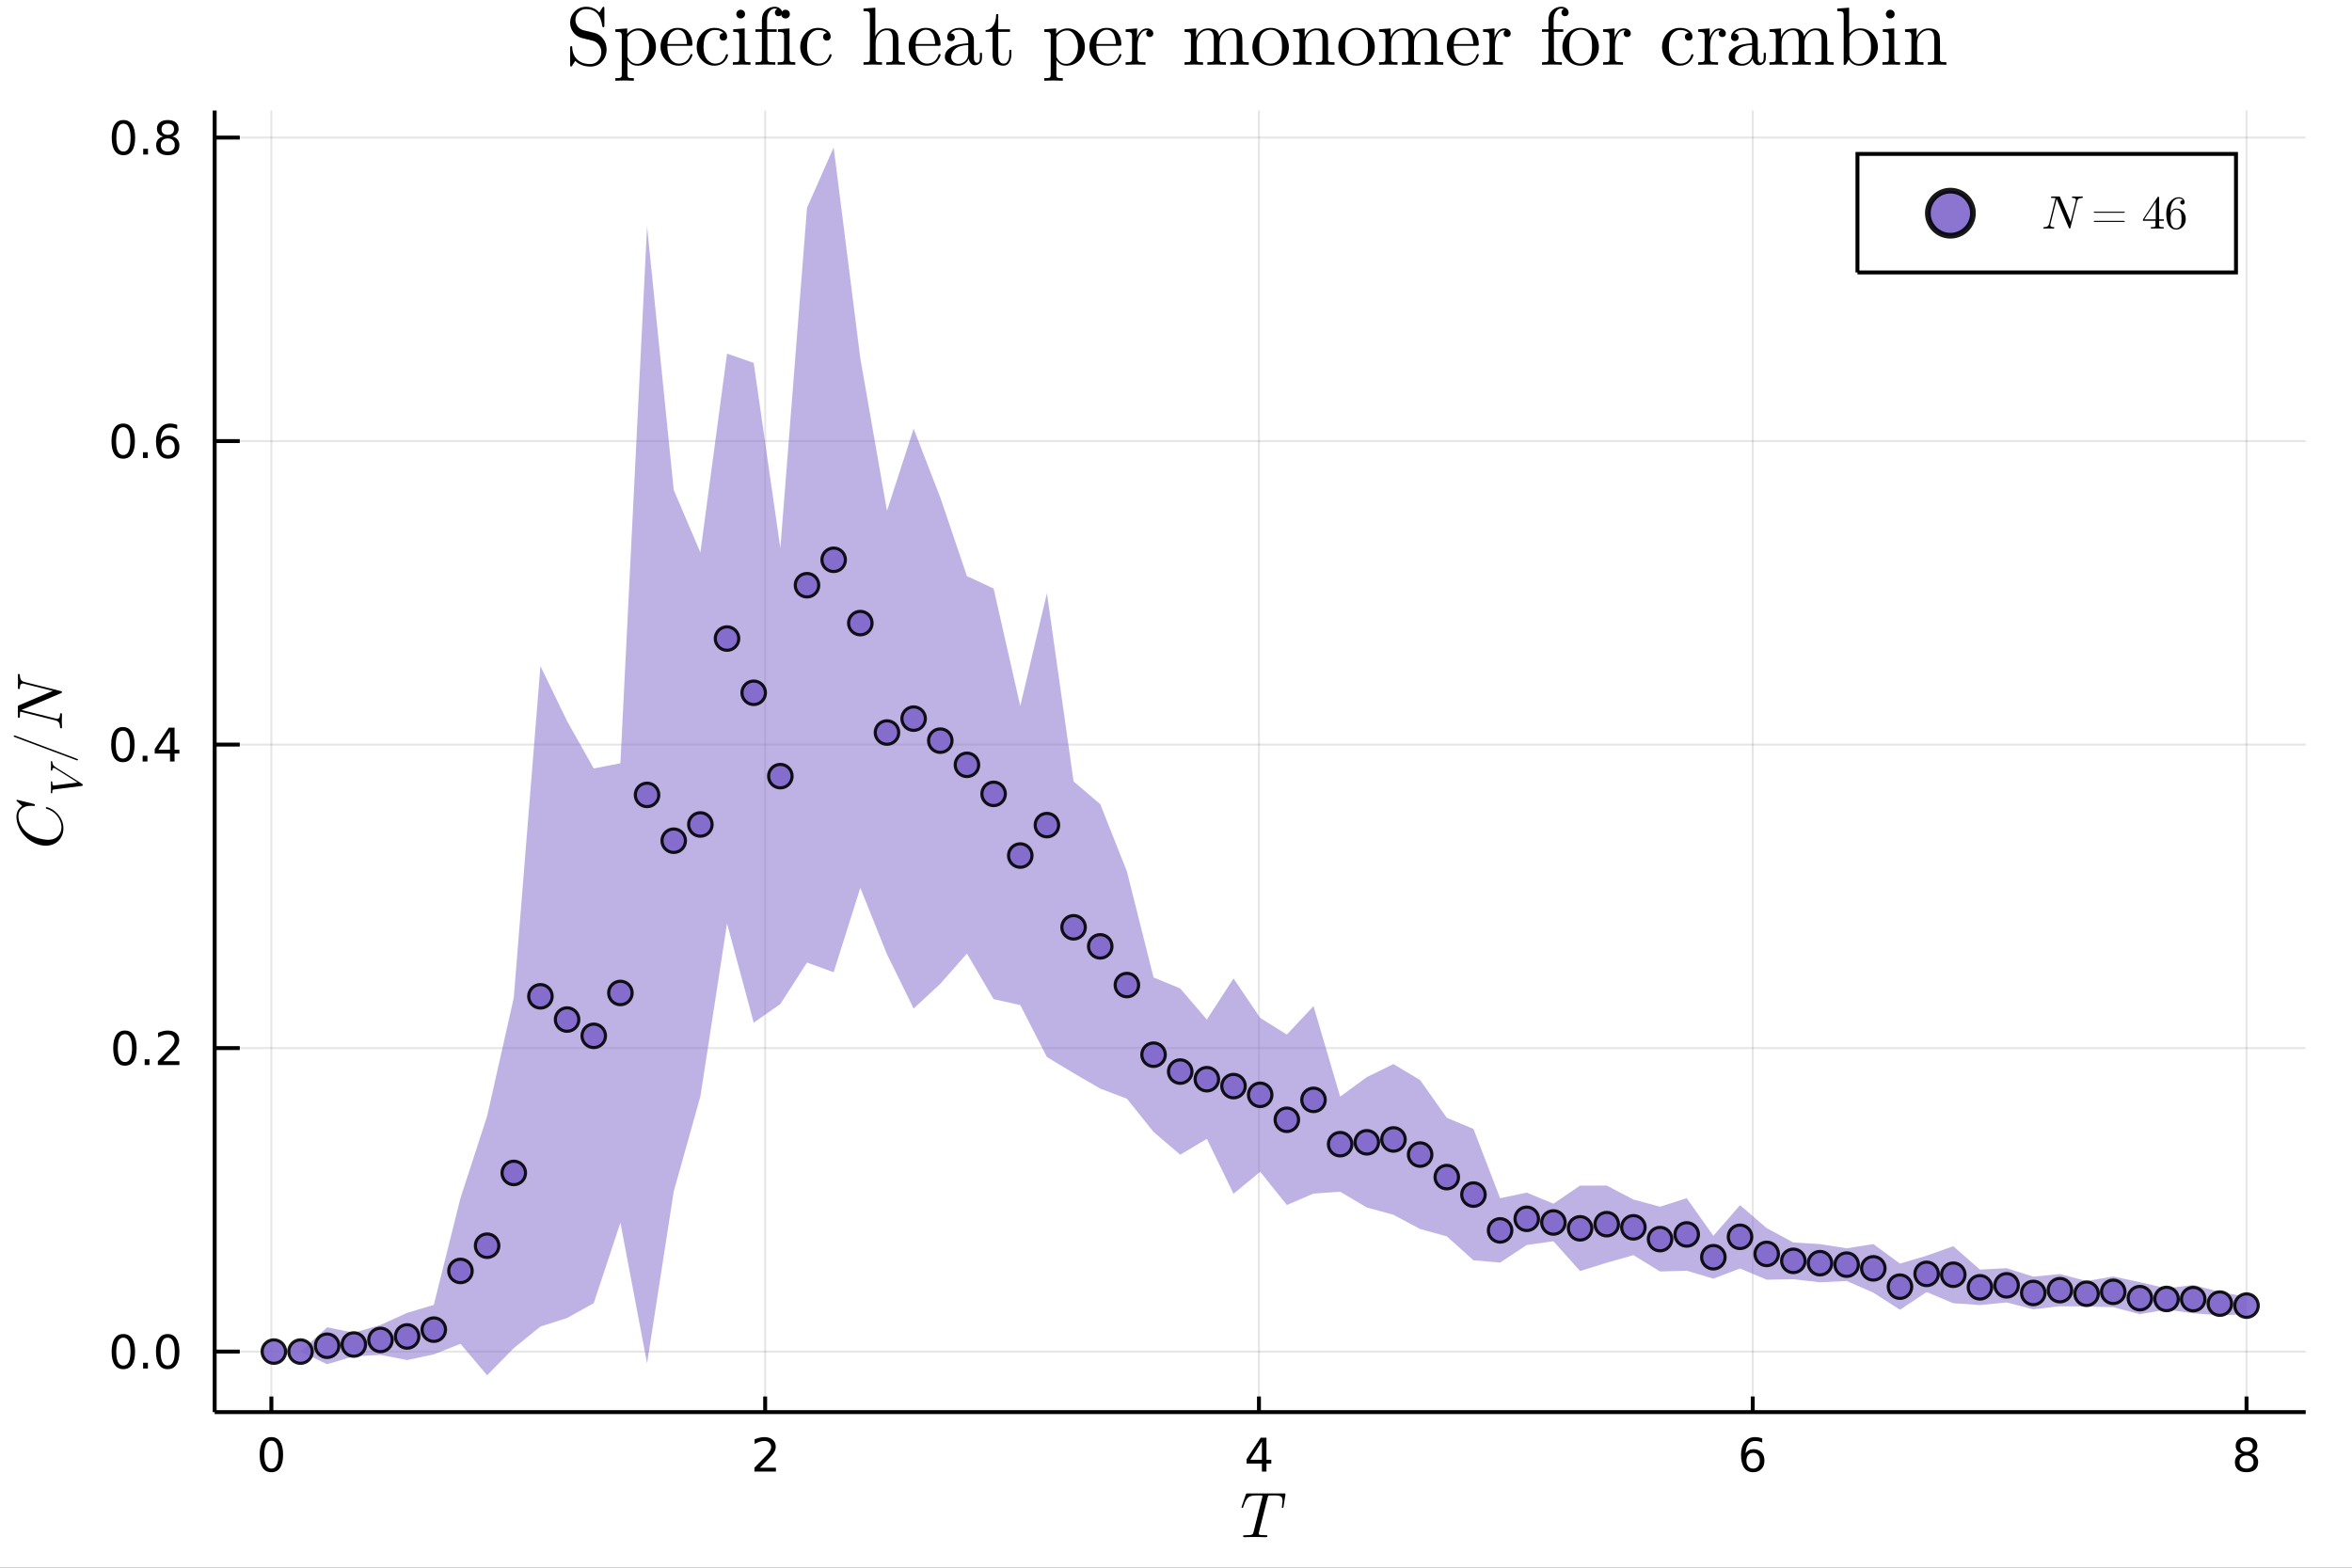 <?xml version="1.0" encoding="utf-8"?>
<svg xmlns="http://www.w3.org/2000/svg" xmlns:xlink="http://www.w3.org/1999/xlink" width="600" height="400" viewBox="0 0 2400 1600">
<rect x="0" y="0" width="2400" height="1600" fill="#333333" stroke="none"/>
<defs>
  <clipPath id="clip570">
    <rect x="0" y="0" width="2400" height="1600"/>
  </clipPath>
</defs>
<path clip-path="url(#clip570)" d="
M0 1600 L2400 1600 L2400 0 L0 0  Z
  " fill="#ffffff" fill-rule="evenodd" fill-opacity="1"/>
<defs>
  <clipPath id="clip571">
    <rect x="480" y="0" width="1681" height="1600"/>
  </clipPath>
</defs>
<defs>
  <clipPath id="clip572">
    <rect x="219" y="112" width="2135" height="1329"/>
  </clipPath>
</defs>
<path clip-path="url(#clip570)" d="
M219.054 1441.22 L2352.76 1441.22 L2352.76 112.815 L219.054 112.815  Z
  " fill="#ffffff" fill-rule="evenodd" fill-opacity="1"/>
<polyline clip-path="url(#clip572)" style="stroke:#000000; stroke-width:2; stroke-opacity:0.1; fill:none" points="
  276.922,1441.22 276.922,112.815 
  "/>
<polyline clip-path="url(#clip572)" style="stroke:#000000; stroke-width:2; stroke-opacity:0.1; fill:none" points="
  780.784,1441.22 780.784,112.815 
  "/>
<polyline clip-path="url(#clip572)" style="stroke:#000000; stroke-width:2; stroke-opacity:0.1; fill:none" points="
  1284.65,1441.22 1284.65,112.815 
  "/>
<polyline clip-path="url(#clip572)" style="stroke:#000000; stroke-width:2; stroke-opacity:0.1; fill:none" points="
  1788.51,1441.22 1788.51,112.815 
  "/>
<polyline clip-path="url(#clip572)" style="stroke:#000000; stroke-width:2; stroke-opacity:0.1; fill:none" points="
  2292.37,1441.22 2292.37,112.815 
  "/>
<polyline clip-path="url(#clip570)" style="stroke:#000000; stroke-width:4; stroke-opacity:1; fill:none" points="
  219.054,1441.22 2352.76,1441.22 
  "/>
<polyline clip-path="url(#clip570)" style="stroke:#000000; stroke-width:4; stroke-opacity:1; fill:none" points="
  276.922,1441.22 276.922,1425.28 
  "/>
<polyline clip-path="url(#clip570)" style="stroke:#000000; stroke-width:4; stroke-opacity:1; fill:none" points="
  780.784,1441.22 780.784,1425.28 
  "/>
<polyline clip-path="url(#clip570)" style="stroke:#000000; stroke-width:4; stroke-opacity:1; fill:none" points="
  1284.65,1441.22 1284.65,1425.28 
  "/>
<polyline clip-path="url(#clip570)" style="stroke:#000000; stroke-width:4; stroke-opacity:1; fill:none" points="
  1788.51,1441.22 1788.51,1425.28 
  "/>
<polyline clip-path="url(#clip570)" style="stroke:#000000; stroke-width:4; stroke-opacity:1; fill:none" points="
  2292.37,1441.22 2292.37,1425.28 
  "/>
<path clip-path="url(#clip570)" d="M 0 0 M276.922 1470.41 Q273.311 1470.41 271.482 1473.98 Q269.677 1477.52 269.677 1484.65 Q269.677 1491.75 271.482 1495.32 Q273.311 1498.86 276.922 1498.86 Q280.556 1498.86 282.362 1495.32 Q284.191 1491.75 284.191 1484.65 Q284.191 1477.52 282.362 1473.98 Q280.556 1470.41 276.922 1470.41 M276.922 1466.71 Q282.732 1466.71 285.788 1471.31 Q288.867 1475.9 288.867 1484.65 Q288.867 1493.37 285.788 1497.98 Q282.732 1502.56 276.922 1502.56 Q271.112 1502.56 268.033 1497.98 Q264.978 1493.37 264.978 1484.65 Q264.978 1475.9 268.033 1471.31 Q271.112 1466.71 276.922 1466.71 Z" fill="#000000" fill-rule="evenodd" fill-opacity="1" /><path clip-path="url(#clip570)" d="M 0 0 M775.437 1497.96 L791.756 1497.96 L791.756 1501.89 L769.812 1501.89 L769.812 1497.96 Q772.474 1495.2 777.057 1490.57 Q781.663 1485.92 782.844 1484.58 Q785.089 1482.05 785.969 1480.32 Q786.872 1478.56 786.872 1476.87 Q786.872 1474.12 784.927 1472.38 Q783.006 1470.64 779.904 1470.64 Q777.705 1470.64 775.251 1471.41 Q772.821 1472.17 770.043 1473.72 L770.043 1469 Q772.867 1467.87 775.321 1467.29 Q777.774 1466.71 779.812 1466.71 Q785.182 1466.71 788.376 1469.39 Q791.571 1472.08 791.571 1476.57 Q791.571 1478.7 790.761 1480.62 Q789.973 1482.52 787.867 1485.11 Q787.288 1485.78 784.186 1489 Q781.085 1492.19 775.437 1497.96 Z" fill="#000000" fill-rule="evenodd" fill-opacity="1" /><path clip-path="url(#clip570)" d="M 0 0 M1287.65 1471.41 L1275.85 1489.86 L1287.65 1489.86 L1287.65 1471.41 M1286.43 1467.33 L1292.31 1467.33 L1292.31 1489.86 L1297.24 1489.86 L1297.24 1493.74 L1292.31 1493.74 L1292.31 1501.89 L1287.65 1501.89 L1287.65 1493.74 L1272.05 1493.74 L1272.05 1489.23 L1286.43 1467.33 Z" fill="#000000" fill-rule="evenodd" fill-opacity="1" /><path clip-path="url(#clip570)" d="M 0 0 M1788.91 1482.75 Q1785.76 1482.75 1783.91 1484.9 Q1782.08 1487.05 1782.08 1490.8 Q1782.08 1494.53 1783.91 1496.71 Q1785.76 1498.86 1788.91 1498.86 Q1792.06 1498.86 1793.89 1496.71 Q1795.74 1494.53 1795.74 1490.8 Q1795.74 1487.05 1793.89 1484.9 Q1792.06 1482.75 1788.91 1482.75 M1798.19 1468.1 L1798.19 1472.36 Q1796.43 1471.52 1794.63 1471.08 Q1792.85 1470.64 1791.09 1470.64 Q1786.46 1470.64 1784 1473.77 Q1781.57 1476.89 1781.23 1483.21 Q1782.59 1481.2 1784.65 1480.13 Q1786.71 1479.05 1789.19 1479.05 Q1794.4 1479.05 1797.41 1482.22 Q1800.44 1485.36 1800.44 1490.8 Q1800.44 1496.13 1797.29 1499.35 Q1794.14 1502.56 1788.91 1502.56 Q1782.92 1502.56 1779.75 1497.98 Q1776.57 1493.37 1776.57 1484.65 Q1776.57 1476.45 1780.46 1471.59 Q1784.35 1466.71 1790.9 1466.71 Q1792.66 1466.71 1794.44 1467.05 Q1796.25 1467.4 1798.19 1468.1 Z" fill="#000000" fill-rule="evenodd" fill-opacity="1" /><path clip-path="url(#clip570)" d="M 0 0 M2292.37 1485.48 Q2289.03 1485.48 2287.11 1487.26 Q2285.22 1489.05 2285.22 1492.17 Q2285.22 1495.3 2287.11 1497.08 Q2289.03 1498.86 2292.37 1498.86 Q2295.7 1498.86 2297.62 1497.08 Q2299.54 1495.27 2299.54 1492.17 Q2299.54 1489.05 2297.62 1487.26 Q2295.72 1485.48 2292.37 1485.48 M2287.69 1483.49 Q2284.68 1482.75 2282.99 1480.69 Q2281.33 1478.63 2281.33 1475.67 Q2281.33 1471.52 2284.27 1469.12 Q2287.23 1466.71 2292.37 1466.71 Q2297.53 1466.71 2300.47 1469.12 Q2303.41 1471.52 2303.41 1475.67 Q2303.41 1478.63 2301.72 1480.69 Q2300.05 1482.75 2297.07 1483.49 Q2300.45 1484.28 2302.32 1486.57 Q2304.22 1488.86 2304.22 1492.17 Q2304.22 1497.19 2301.14 1499.88 Q2298.09 1502.56 2292.37 1502.56 Q2286.65 1502.56 2283.57 1499.88 Q2280.52 1497.19 2280.52 1492.17 Q2280.52 1488.86 2282.41 1486.57 Q2284.31 1484.28 2287.69 1483.49 M2285.98 1476.11 Q2285.98 1478.79 2287.65 1480.3 Q2289.34 1481.8 2292.37 1481.8 Q2295.38 1481.8 2297.07 1480.3 Q2298.78 1478.79 2298.78 1476.11 Q2298.78 1473.42 2297.07 1471.92 Q2295.38 1470.41 2292.37 1470.41 Q2289.34 1470.41 2287.65 1471.92 Q2285.98 1473.42 2285.98 1476.11 Z" fill="#000000" fill-rule="evenodd" fill-opacity="1" /><path clip-path="url(#clip570)" d="M 0 0 M1311.69 1524.93 Q1311.69 1525.54 1311.56 1526.06 L1309.76 1537.52 Q1309.66 1538.39 1309.47 1538.71 Q1309.31 1539.03 1308.79 1539.03 Q1307.99 1539.03 1307.99 1538.2 Q1307.99 1537.71 1308.18 1536.94 Q1308.73 1533.3 1308.73 1531.66 Q1308.73 1530.56 1308.5 1529.76 Q1308.31 1528.92 1307.99 1528.34 Q1307.7 1527.76 1307.02 1527.38 Q1306.35 1526.99 1305.7 1526.76 Q1305.06 1526.54 1303.9 1526.44 Q1302.74 1526.31 1301.74 1526.28 Q1300.74 1526.25 1299.1 1526.25 Q1295.52 1526.25 1294.95 1526.38 Q1294.33 1526.54 1294.01 1527.02 Q1293.72 1527.47 1293.4 1528.83 L1284.64 1563.83 L1284.38 1565.22 Q1284.38 1565.99 1284.86 1566.25 Q1285.35 1566.51 1286.83 1566.67 Q1288.95 1566.83 1291.05 1566.83 Q1291.11 1566.83 1291.24 1566.83 Q1291.95 1566.83 1292.24 1566.86 Q1292.53 1566.86 1292.82 1566.93 Q1293.11 1566.99 1293.17 1567.15 Q1293.27 1567.28 1293.27 1567.54 Q1293.27 1568.15 1293.01 1568.47 Q1292.76 1568.76 1292.5 1568.83 Q1292.27 1568.86 1291.82 1568.86 Q1290.92 1568.86 1288.99 1568.79 Q1287.05 1568.73 1286.09 1568.73 L1280.61 1568.66 L1275.01 1568.73 Q1274.14 1568.73 1272.3 1568.79 Q1270.47 1568.86 1269.6 1568.86 Q1268.47 1568.86 1268.47 1568.05 Q1268.47 1567.15 1268.89 1566.99 Q1269.34 1566.83 1271.24 1566.83 Q1273.91 1566.83 1275.36 1566.7 Q1276.81 1566.57 1277.59 1566.12 Q1278.39 1565.67 1278.62 1565.22 Q1278.84 1564.74 1279.1 1563.64 L1287.96 1528.44 Q1288.21 1527.67 1288.21 1527.05 Q1288.21 1526.73 1288.12 1526.6 Q1288.05 1526.47 1287.63 1526.38 Q1287.22 1526.25 1286.35 1526.25 L1283.77 1526.25 Q1281.13 1526.25 1279.49 1526.38 Q1277.88 1526.47 1276.33 1526.96 Q1274.82 1527.44 1273.91 1528.12 Q1273.05 1528.79 1272.08 1530.18 Q1271.11 1531.56 1270.4 1533.24 Q1269.73 1534.91 1268.76 1537.65 Q1268.44 1538.55 1268.25 1538.81 Q1268.09 1539.03 1267.63 1539.03 Q1267.31 1539.03 1267.05 1538.84 Q1266.83 1538.62 1266.83 1538.33 Q1267.15 1537.26 1267.22 1537.13 L1271.18 1525.51 Q1271.5 1524.57 1271.79 1524.41 Q1272.11 1524.22 1273.3 1524.22 L1309.89 1524.22 Q1310.47 1524.22 1310.66 1524.22 Q1310.85 1524.22 1311.18 1524.28 Q1311.5 1524.35 1311.6 1524.51 Q1311.69 1524.67 1311.69 1524.93 Z" fill="#000000" fill-rule="evenodd" fill-opacity="1" /><polyline clip-path="url(#clip572)" style="stroke:#000000; stroke-width:2; stroke-opacity:0.1; fill:none" points="
  219.054,1379.45 2352.76,1379.45 
  "/>
<polyline clip-path="url(#clip572)" style="stroke:#000000; stroke-width:2; stroke-opacity:0.1; fill:none" points="
  219.054,1069.69 2352.76,1069.69 
  "/>
<polyline clip-path="url(#clip572)" style="stroke:#000000; stroke-width:2; stroke-opacity:0.1; fill:none" points="
  219.054,759.935 2352.76,759.935 
  "/>
<polyline clip-path="url(#clip572)" style="stroke:#000000; stroke-width:2; stroke-opacity:0.1; fill:none" points="
  219.054,450.179 2352.76,450.179 
  "/>
<polyline clip-path="url(#clip572)" style="stroke:#000000; stroke-width:2; stroke-opacity:0.1; fill:none" points="
  219.054,140.424 2352.76,140.424 
  "/>
<polyline clip-path="url(#clip570)" style="stroke:#000000; stroke-width:4; stroke-opacity:1; fill:none" points="
  219.054,1441.22 219.054,112.815 
  "/>
<polyline clip-path="url(#clip570)" style="stroke:#000000; stroke-width:4; stroke-opacity:1; fill:none" points="
  219.054,1379.45 244.658,1379.45 
  "/>
<polyline clip-path="url(#clip570)" style="stroke:#000000; stroke-width:4; stroke-opacity:1; fill:none" points="
  219.054,1069.69 244.658,1069.69 
  "/>
<polyline clip-path="url(#clip570)" style="stroke:#000000; stroke-width:4; stroke-opacity:1; fill:none" points="
  219.054,759.935 244.658,759.935 
  "/>
<polyline clip-path="url(#clip570)" style="stroke:#000000; stroke-width:4; stroke-opacity:1; fill:none" points="
  219.054,450.179 244.658,450.179 
  "/>
<polyline clip-path="url(#clip570)" style="stroke:#000000; stroke-width:4; stroke-opacity:1; fill:none" points="
  219.054,140.424 244.658,140.424 
  "/>
<path clip-path="url(#clip570)" d="M 0 0 M125.878 1365.24 Q122.267 1365.24 120.438 1368.81 Q118.633 1372.35 118.633 1379.48 Q118.633 1386.59 120.438 1390.15 Q122.267 1393.69 125.878 1393.69 Q129.512 1393.69 131.318 1390.15 Q133.147 1386.59 133.147 1379.48 Q133.147 1372.35 131.318 1368.81 Q129.512 1365.24 125.878 1365.24 M125.878 1361.54 Q131.688 1361.54 134.744 1366.15 Q137.823 1370.73 137.823 1379.48 Q137.823 1388.21 134.744 1392.81 Q131.688 1397.4 125.878 1397.4 Q120.068 1397.4 116.989 1392.81 Q113.934 1388.21 113.934 1379.48 Q113.934 1370.73 116.989 1366.15 Q120.068 1361.54 125.878 1361.54 Z" fill="#000000" fill-rule="evenodd" fill-opacity="1" /><path clip-path="url(#clip570)" d="M 0 0 M146.04 1390.85 L150.924 1390.85 L150.924 1396.73 L146.04 1396.73 L146.04 1390.85 Z" fill="#000000" fill-rule="evenodd" fill-opacity="1" /><path clip-path="url(#clip570)" d="M 0 0 M171.109 1365.24 Q167.498 1365.24 165.67 1368.81 Q163.864 1372.35 163.864 1379.48 Q163.864 1386.59 165.67 1390.15 Q167.498 1393.69 171.109 1393.69 Q174.744 1393.69 176.549 1390.15 Q178.378 1386.59 178.378 1379.48 Q178.378 1372.35 176.549 1368.81 Q174.744 1365.24 171.109 1365.24 M171.109 1361.54 Q176.92 1361.54 179.975 1366.15 Q183.054 1370.73 183.054 1379.48 Q183.054 1388.21 179.975 1392.81 Q176.92 1397.4 171.109 1397.4 Q165.299 1397.4 162.221 1392.81 Q159.165 1388.21 159.165 1379.48 Q159.165 1370.73 162.221 1366.15 Q165.299 1361.54 171.109 1361.54 Z" fill="#000000" fill-rule="evenodd" fill-opacity="1" /><path clip-path="url(#clip570)" d="M 0 0 M127.475 1055.49 Q123.864 1055.49 122.036 1059.05 Q120.23 1062.6 120.23 1069.72 Q120.23 1076.83 122.036 1080.4 Q123.864 1083.94 127.475 1083.94 Q131.11 1083.94 132.915 1080.4 Q134.744 1076.83 134.744 1069.72 Q134.744 1062.6 132.915 1059.05 Q131.11 1055.49 127.475 1055.49 M127.475 1051.79 Q133.286 1051.79 136.341 1056.39 Q139.42 1060.97 139.42 1069.72 Q139.42 1078.45 136.341 1083.06 Q133.286 1087.64 127.475 1087.64 Q121.665 1087.64 118.587 1083.06 Q115.531 1078.45 115.531 1069.72 Q115.531 1060.97 118.587 1056.39 Q121.665 1051.79 127.475 1051.79 Z" fill="#000000" fill-rule="evenodd" fill-opacity="1" /><path clip-path="url(#clip570)" d="M 0 0 M147.637 1081.09 L152.522 1081.09 L152.522 1086.97 L147.637 1086.97 L147.637 1081.09 Z" fill="#000000" fill-rule="evenodd" fill-opacity="1" /><path clip-path="url(#clip570)" d="M 0 0 M166.734 1083.04 L183.054 1083.04 L183.054 1086.97 L161.109 1086.97 L161.109 1083.04 Q163.771 1080.28 168.355 1075.65 Q172.961 1071 174.142 1069.66 Q176.387 1067.13 177.267 1065.4 Q178.17 1063.64 178.17 1061.95 Q178.17 1059.19 176.225 1057.46 Q174.304 1055.72 171.202 1055.72 Q169.003 1055.72 166.549 1056.48 Q164.119 1057.25 161.341 1058.8 L161.341 1054.08 Q164.165 1052.94 166.619 1052.36 Q169.072 1051.79 171.109 1051.79 Q176.48 1051.79 179.674 1054.47 Q182.869 1057.16 182.869 1061.65 Q182.869 1063.78 182.058 1065.7 Q181.271 1067.6 179.165 1070.19 Q178.586 1070.86 175.484 1074.08 Q172.383 1077.27 166.734 1083.04 Z" fill="#000000" fill-rule="evenodd" fill-opacity="1" /><path clip-path="url(#clip570)" d="M 0 0 M125.392 745.733 Q121.781 745.733 119.952 749.298 Q118.147 752.84 118.147 759.969 Q118.147 767.076 119.952 770.641 Q121.781 774.182 125.392 774.182 Q129.026 774.182 130.832 770.641 Q132.661 767.076 132.661 759.969 Q132.661 752.84 130.832 749.298 Q129.026 745.733 125.392 745.733 M125.392 742.03 Q131.202 742.03 134.258 746.636 Q137.336 751.219 137.336 759.969 Q137.336 768.696 134.258 773.303 Q131.202 777.886 125.392 777.886 Q119.582 777.886 116.503 773.303 Q113.448 768.696 113.448 759.969 Q113.448 751.219 116.503 746.636 Q119.582 742.03 125.392 742.03 Z" fill="#000000" fill-rule="evenodd" fill-opacity="1" /><path clip-path="url(#clip570)" d="M 0 0 M145.554 771.335 L150.438 771.335 L150.438 777.215 L145.554 777.215 L145.554 771.335 Z" fill="#000000" fill-rule="evenodd" fill-opacity="1" /><path clip-path="url(#clip570)" d="M 0 0 M173.47 746.729 L161.665 765.178 L173.47 765.178 L173.47 746.729 M172.244 742.655 L178.123 742.655 L178.123 765.178 L183.054 765.178 L183.054 769.067 L178.123 769.067 L178.123 777.215 L173.47 777.215 L173.47 769.067 L157.869 769.067 L157.869 764.553 L172.244 742.655 Z" fill="#000000" fill-rule="evenodd" fill-opacity="1" /><path clip-path="url(#clip570)" d="M 0 0 M125.716 435.978 Q122.105 435.978 120.276 439.543 Q118.471 443.084 118.471 450.214 Q118.471 457.32 120.276 460.885 Q122.105 464.427 125.716 464.427 Q129.35 464.427 131.156 460.885 Q132.985 457.32 132.985 450.214 Q132.985 443.084 131.156 439.543 Q129.35 435.978 125.716 435.978 M125.716 432.274 Q131.526 432.274 134.582 436.881 Q137.66 441.464 137.66 450.214 Q137.66 458.941 134.582 463.547 Q131.526 468.13 125.716 468.13 Q119.906 468.13 116.827 463.547 Q113.772 458.941 113.772 450.214 Q113.772 441.464 116.827 436.881 Q119.906 432.274 125.716 432.274 Z" fill="#000000" fill-rule="evenodd" fill-opacity="1" /><path clip-path="url(#clip570)" d="M 0 0 M145.878 461.58 L150.762 461.58 L150.762 467.459 L145.878 467.459 L145.878 461.58 Z" fill="#000000" fill-rule="evenodd" fill-opacity="1" /><path clip-path="url(#clip570)" d="M 0 0 M171.526 448.316 Q168.378 448.316 166.526 450.468 Q164.697 452.621 164.697 456.371 Q164.697 460.098 166.526 462.274 Q168.378 464.427 171.526 464.427 Q174.674 464.427 176.503 462.274 Q178.355 460.098 178.355 456.371 Q178.355 452.621 176.503 450.468 Q174.674 448.316 171.526 448.316 M180.808 433.663 L180.808 437.922 Q179.049 437.089 177.244 436.649 Q175.461 436.209 173.702 436.209 Q169.072 436.209 166.619 439.334 Q164.188 442.459 163.841 448.779 Q165.207 446.765 167.267 445.7 Q169.327 444.612 171.804 444.612 Q177.012 444.612 180.021 447.783 Q183.054 450.931 183.054 456.371 Q183.054 461.695 179.906 464.913 Q176.758 468.13 171.526 468.13 Q165.531 468.13 162.359 463.547 Q159.188 458.941 159.188 450.214 Q159.188 442.019 163.077 437.158 Q166.966 432.274 173.517 432.274 Q175.276 432.274 177.058 432.621 Q178.864 432.969 180.808 433.663 Z" fill="#000000" fill-rule="evenodd" fill-opacity="1" /><path clip-path="url(#clip570)" d="M 0 0 M125.971 126.222 Q122.36 126.222 120.531 129.787 Q118.725 133.329 118.725 140.458 Q118.725 147.565 120.531 151.13 Q122.36 154.671 125.971 154.671 Q129.605 154.671 131.411 151.13 Q133.239 147.565 133.239 140.458 Q133.239 133.329 131.411 129.787 Q129.605 126.222 125.971 126.222 M125.971 122.519 Q131.781 122.519 134.836 127.125 Q137.915 131.708 137.915 140.458 Q137.915 149.185 134.836 153.792 Q131.781 158.375 125.971 158.375 Q120.161 158.375 117.082 153.792 Q114.026 149.185 114.026 140.458 Q114.026 131.708 117.082 127.125 Q120.161 122.519 125.971 122.519 Z" fill="#000000" fill-rule="evenodd" fill-opacity="1" /><path clip-path="url(#clip570)" d="M 0 0 M146.133 151.824 L151.017 151.824 L151.017 157.704 L146.133 157.704 L146.133 151.824 Z" fill="#000000" fill-rule="evenodd" fill-opacity="1" /><path clip-path="url(#clip570)" d="M 0 0 M171.202 141.292 Q167.869 141.292 165.947 143.074 Q164.049 144.856 164.049 147.981 Q164.049 151.106 165.947 152.889 Q167.869 154.671 171.202 154.671 Q174.535 154.671 176.457 152.889 Q178.378 151.083 178.378 147.981 Q178.378 144.856 176.457 143.074 Q174.558 141.292 171.202 141.292 M166.526 139.301 Q163.517 138.56 161.827 136.5 Q160.16 134.44 160.16 131.477 Q160.16 127.333 163.1 124.926 Q166.063 122.519 171.202 122.519 Q176.364 122.519 179.304 124.926 Q182.244 127.333 182.244 131.477 Q182.244 134.44 180.554 136.5 Q178.887 138.56 175.901 139.301 Q179.281 140.088 181.156 142.38 Q183.054 144.671 183.054 147.981 Q183.054 153.005 179.975 155.69 Q176.92 158.375 171.202 158.375 Q165.484 158.375 162.406 155.69 Q159.35 153.005 159.35 147.981 Q159.35 144.671 161.248 142.38 Q163.146 140.088 166.526 139.301 M164.813 131.917 Q164.813 134.602 166.48 136.106 Q168.17 137.611 171.202 137.611 Q174.211 137.611 175.901 136.106 Q177.614 134.602 177.614 131.917 Q177.614 129.232 175.901 127.727 Q174.211 126.222 171.202 126.222 Q168.17 126.222 166.48 127.727 Q164.813 129.232 164.813 131.917 Z" fill="#000000" fill-rule="evenodd" fill-opacity="1" /><path clip-path="url(#clip570)" d="M 0 0 M17.439 816.29 L34.25 820.444 Q35.313 820.734 35.442 820.927 Q35.571 821.089 35.571 821.604 Q35.571 822.602 34.894 822.602 Q34.83 822.602 33.992 822.506 Q33.123 822.409 31.545 822.409 Q25.715 822.409 22.27 825.243 Q18.823 828.045 18.823 833.037 Q18.823 837.352 21.013 841.7 Q23.203 846.016 26.778 849.108 Q29.484 851.426 32.897 853.133 Q36.311 854.808 39.435 855.613 Q42.559 856.386 44.91 856.74 Q47.261 857.095 48.968 857.095 Q51.448 857.095 53.541 856.579 Q55.635 856.032 57.116 855.066 Q58.566 854.1 59.693 852.876 Q60.788 851.62 61.432 850.17 Q62.076 848.689 62.398 847.207 Q62.688 845.726 62.688 844.18 Q62.688 837.964 57.857 832.039 Q53.896 827.336 47.422 825.372 Q46.778 825.211 46.778 824.535 Q46.778 823.729 47.422 823.729 Q47.551 823.729 48.195 823.89 Q48.807 824.051 50.063 824.535 Q51.287 825.018 52.672 825.758 Q54.057 826.499 55.796 827.884 Q57.535 829.269 59.049 830.976 Q61.561 833.874 63.139 837.546 Q64.717 841.217 64.717 845.243 Q64.717 850.267 62.495 854.325 Q60.272 858.383 56.118 860.766 Q51.963 863.117 46.649 863.117 Q41.045 863.117 35.538 860.541 Q30.031 857.964 25.941 853.874 Q21.851 849.784 19.306 844.373 Q16.762 838.963 16.762 833.552 Q16.762 831.491 17.31 829.655 Q17.857 827.82 18.534 826.725 Q19.21 825.597 20.208 824.599 Q21.174 823.601 21.625 823.279 Q22.076 822.924 22.624 822.602 L17.567 817.997 Q16.762 817.192 16.762 816.998 Q16.762 816.612 16.988 816.451 Q17.213 816.29 17.439 816.29 Z" fill="#000000" fill-rule="evenodd" fill-opacity="1" /><path clip-path="url(#clip570)" d="M 0 0 M52.472 776.788 Q53.306 776.833 53.351 777.396 Q53.396 778.253 53.509 778.772 Q53.599 779.29 53.937 780.102 Q54.276 780.913 55.087 781.702 Q55.899 782.491 57.184 783.303 L83.628 799.918 Q84.124 800.211 84.282 800.459 Q84.462 800.685 84.462 801.203 Q84.462 801.676 84.259 801.857 Q84.079 802.037 83.402 802.127 L54.907 805.779 Q54.388 805.847 54.163 805.915 Q53.937 805.982 53.712 806.253 Q53.486 806.501 53.419 807.042 Q53.351 807.583 53.351 808.552 Q53.351 809.003 53.329 809.206 Q53.306 809.387 53.193 809.544 Q53.058 809.702 52.788 809.702 Q52.382 809.702 52.179 809.544 Q51.953 809.364 51.931 809.229 Q51.908 809.071 51.908 808.823 Q51.908 808.44 51.953 807.606 Q51.998 806.771 51.998 806.343 Q51.998 805.937 52.021 805.081 Q52.044 804.224 52.044 803.796 Q52.044 802.849 51.976 800.933 Q51.908 798.994 51.908 798.069 Q51.908 797.438 52.427 797.438 Q53.058 797.438 53.216 797.709 Q53.351 797.979 53.351 798.588 Q53.351 800.121 53.734 800.955 Q54.118 801.767 54.726 801.767 L79.164 798.633 L56.62 784.453 Q55.56 783.754 54.862 783.754 Q53.509 783.754 53.351 785.896 Q53.351 786.617 52.788 786.617 Q52.382 786.617 52.179 786.437 Q51.953 786.256 51.931 786.121 Q51.908 785.963 51.908 785.738 Q51.908 784.994 51.976 783.483 Q52.044 781.95 52.044 781.184 Q52.044 780.553 51.976 779.268 Q51.908 777.983 51.908 777.396 Q51.908 776.788 52.472 776.788 Z" fill="#000000" fill-rule="evenodd" fill-opacity="1" /><path clip-path="url(#clip570)" d="M 0 0 M78.823 776.024 Q78.501 776.024 77.792 775.766 L15.571 752.481 Q15.506 752.481 15.152 752.32 Q14.798 752.159 14.572 752.063 Q14.315 751.966 14.121 751.773 Q13.928 751.547 13.928 751.29 Q13.928 750.646 14.733 750.646 Q14.798 750.646 15.571 750.839 L77.857 774.188 Q78.984 774.574 79.306 774.832 Q79.628 775.058 79.628 775.444 Q79.628 776.024 78.823 776.024 Z" fill="#000000" fill-rule="evenodd" fill-opacity="1" /><path clip-path="url(#clip570)" d="M 0 0 M18.952 687.837 Q20.273 687.837 20.273 688.964 Q20.401 692.603 21.625 694.085 Q22.817 695.534 25.136 696.081 L61.883 705.292 Q63.042 705.614 63.171 705.808 Q63.267 706.001 63.267 706.355 Q63.267 706.806 63.042 707.064 Q62.817 707.289 62.011 707.611 L23.171 724.036 Q22.914 724.165 22.559 724.326 Q22.205 724.487 21.98 724.616 L56.794 733.344 Q57.792 733.601 58.308 733.601 Q59.564 733.601 60.369 732.732 Q61.142 731.83 61.239 729.254 Q61.239 727.933 61.947 727.933 Q63.267 727.933 63.267 729.125 Q63.267 730.22 63.171 732.506 Q63.074 734.793 63.074 735.92 Q63.074 737.015 63.171 739.237 Q63.267 741.46 63.267 742.522 Q63.267 743.36 62.527 743.36 Q61.947 743.36 61.657 743.134 Q61.335 742.909 61.303 742.716 Q61.239 742.522 61.239 742.232 Q61.174 740.3 60.788 738.98 Q60.401 737.659 59.66 736.919 Q58.92 736.146 58.179 735.791 Q57.406 735.405 56.279 735.115 L20.852 726.291 Q20.273 726.291 20.273 730.767 Q20.273 731.54 20.241 731.862 Q20.208 732.152 20.047 732.377 Q19.886 732.603 19.532 732.603 Q18.63 732.603 18.437 732.216 Q18.212 731.83 18.212 730.703 L18.212 721.846 Q18.212 720.719 18.405 720.429 Q18.566 720.139 19.468 719.753 L53.896 705.164 L24.556 697.788 Q23.976 697.595 23.171 697.595 Q21.883 697.595 21.11 698.561 Q20.305 699.495 20.273 702.072 Q20.273 703.263 19.532 703.263 Q18.92 703.263 18.63 703.038 Q18.308 702.78 18.276 702.587 Q18.212 702.362 18.212 702.072 Q18.212 700.977 18.308 698.722 Q18.405 696.468 18.405 695.341 Q18.405 694.246 18.308 692.024 Q18.212 689.769 18.212 688.674 Q18.212 688.288 18.405 688.094 Q18.566 687.869 18.759 687.837 L18.952 687.837 Z" fill="#000000" fill-rule="evenodd" fill-opacity="1" /><path clip-path="url(#clip570)" d="M 0 0 M581.795 65.934 L581.795 49.129 Q581.795 48.186 581.836 47.858 Q581.877 47.53 582.123 47.284 Q582.369 47.038 582.861 47.038 Q583.804 47.038 583.886 47.899 Q584.132 56.22 589.091 60.811 Q593.969 65.361 602.331 65.361 Q607.372 65.361 610.488 61.754 Q613.603 58.105 613.603 53.351 Q613.603 48.801 610.98 45.604 Q609.873 44.169 608.479 43.267 Q607.127 42.325 606.266 42.038 Q605.446 41.751 603.847 41.341 Q593.436 38.841 592.78 38.554 Q587.821 36.873 584.787 32.651 Q581.795 28.388 581.795 23.183 Q581.795 16.46 586.509 11.706 Q591.264 6.91 598.15 6.91 Q601.593 6.91 604.462 8.017 Q607.372 9.082 608.561 10.066 Q609.75 11.05 611.594 12.812 L614.505 8.017 Q615.16 6.91 615.775 6.91 Q616.431 6.91 616.554 7.32 Q616.718 7.689 616.718 8.918 L616.718 25.806 Q616.718 26.749 616.677 27.077 Q616.636 27.405 616.349 27.61 Q616.103 27.814 615.611 27.814 Q614.792 27.814 614.587 26.831 Q612.25 9.287 598.232 9.287 Q593.436 9.287 590.28 12.525 Q587.165 15.723 587.165 20.272 Q587.165 23.962 589.46 26.995 Q591.756 29.987 595.65 30.93 L606.389 33.512 Q611.758 34.783 615.365 39.537 Q618.972 44.292 618.972 50.481 Q618.972 57.614 614.3 62.778 Q609.668 67.943 602.413 67.943 Q597.207 67.943 593.19 66.221 Q589.173 64.5 587.001 62.081 Q585.32 64.869 584.214 66.426 L583.968 66.836 Q583.312 67.943 582.697 67.943 Q582.041 67.943 581.918 67.533 Q581.795 67.123 581.795 65.934 Z" fill="#000000" fill-rule="evenodd" fill-opacity="1" /><path clip-path="url(#clip570)" d="M 0 0 M627.912 79.789 Q632.38 79.789 633.405 79.215 Q634.471 78.682 634.471 76.018 L634.471 36.709 Q634.471 33.922 633.405 33.225 Q632.38 32.528 627.912 32.528 L627.912 29.905 L640.004 29.003 L640.004 34.537 Q645.046 29.003 651.768 29.003 Q658.9 29.003 664.106 34.537 Q669.311 40.07 669.311 47.981 Q669.311 55.974 663.778 61.508 Q658.244 67.041 650.579 67.041 Q646.398 67.041 643.57 64.91 Q640.783 62.737 640.25 61.139 L640.25 61.917 L640.25 76.018 Q640.25 78.723 641.316 79.256 Q642.381 79.789 646.808 79.789 L646.808 82.371 Q637.996 82.125 637.34 82.125 Q636.52 82.125 627.912 82.371 L627.912 79.789 M640.25 56.548 Q640.25 57.819 640.414 58.27 Q640.619 58.72 641.439 60.073 Q644.759 65.156 650.169 65.156 Q650.21 65.156 650.251 65.156 Q655.047 65.156 658.695 60.278 Q662.343 55.359 662.343 47.981 Q662.343 40.931 659.023 36.012 Q655.703 31.094 651.112 31.094 Q647.833 31.094 644.964 32.856 Q642.095 34.619 640.25 37.816 L640.25 56.548 Z" fill="#000000" fill-rule="evenodd" fill-opacity="1" /><path clip-path="url(#clip570)" d="M 0 0 M674.029 47.612 Q674.029 39.701 679.112 34.086 Q684.195 28.47 691.491 28.47 Q698.869 28.47 702.681 33.266 Q706.534 38.062 706.534 44.948 Q706.534 46.219 706.206 46.465 Q705.878 46.711 704.443 46.711 L680.997 46.711 Q680.997 55.277 683.539 59.294 Q687.064 64.91 693.007 64.91 Q693.827 64.91 694.811 64.746 Q695.795 64.582 697.803 63.885 Q699.812 63.147 701.574 61.221 Q703.337 59.294 704.361 56.261 Q704.607 55.072 705.427 55.113 Q706.534 55.113 706.534 56.097 Q706.534 56.835 705.714 58.515 Q704.935 60.155 703.419 62.123 Q701.902 64.09 698.951 65.566 Q696.041 67.041 692.515 67.041 Q685.137 67.041 679.563 61.467 Q674.029 55.851 674.029 47.612 M681.079 44.948 L701 44.948 Q701 43.185 700.672 41.218 Q700.385 39.251 699.484 36.545 Q698.623 33.799 696.573 32.077 Q694.524 30.356 691.491 30.356 Q690.138 30.356 688.662 30.93 Q687.228 31.503 685.465 32.897 Q683.703 34.291 682.473 37.447 Q681.243 40.603 681.079 44.948 Z" fill="#000000" fill-rule="evenodd" fill-opacity="1" /><path clip-path="url(#clip570)" d="M 0 0 M716.26 61.508 Q710.931 55.933 710.931 47.981 Q710.931 39.988 716.178 34.25 Q721.424 28.47 729.13 28.47 Q734.254 28.47 738.107 30.93 Q741.96 33.348 741.96 37.488 Q741.96 39.332 740.853 40.398 Q739.788 41.423 738.107 41.423 Q736.344 41.423 735.279 40.357 Q734.254 39.251 734.254 37.57 Q734.254 36.832 734.5 36.094 Q734.746 35.356 735.648 34.578 Q736.59 33.799 738.189 33.676 Q735.197 30.602 729.376 30.602 Q729.294 30.602 729.212 30.602 Q724.949 30.602 721.424 34.619 Q717.899 38.636 717.899 47.817 Q717.899 52.613 719.047 56.138 Q720.236 59.622 722.162 61.426 Q724.089 63.229 725.974 64.09 Q727.86 64.91 729.704 64.91 Q737.943 64.91 740.73 56.097 Q740.976 55.277 741.796 55.277 Q742.903 55.277 742.903 56.097 Q742.903 56.507 742.575 57.573 Q742.247 58.638 741.222 60.319 Q740.197 61.999 738.722 63.475 Q737.287 64.91 734.705 65.975 Q732.163 67.041 728.966 67.041 Q721.588 67.041 716.26 61.508 Z" fill="#000000" fill-rule="evenodd" fill-opacity="1" /><path clip-path="url(#clip570)" d="M 0 0 M747.833 66.098 L747.833 63.516 Q752.301 63.516 753.325 62.983 Q754.35 62.409 754.35 59.704 L754.35 37.119 Q754.35 34.004 753.284 33.266 Q752.26 32.528 748.161 32.528 L748.161 29.905 L759.884 29.003 L759.884 59.786 Q759.884 62.286 760.785 62.901 Q761.687 63.516 765.786 63.516 L765.786 66.098 Q757.219 65.853 757.055 65.853 Q755.908 65.853 747.833 66.098 M751.358 14.37 Q751.358 12.689 752.629 11.337 Q753.94 9.943 755.785 9.943 Q757.629 9.943 758.941 11.214 Q760.253 12.444 760.253 14.411 Q760.253 16.337 758.941 17.608 Q757.629 18.838 755.785 18.838 Q753.858 18.838 752.588 17.485 Q751.358 16.133 751.358 14.37 Z" fill="#000000" fill-rule="evenodd" fill-opacity="1" /><path clip-path="url(#clip570)" d="M 0 0 M770.851 32.528 L770.851 29.905 L777.45 29.905 L777.45 20.272 Q777.45 14.042 781.467 10.476 Q785.525 6.91 790.485 6.91 Q793.764 6.91 795.895 8.672 Q798.027 10.435 798.027 12.812 Q798.027 14.411 797.043 15.477 Q796.1 16.501 794.338 16.501 Q792.657 16.501 791.673 15.436 Q790.731 14.37 790.731 12.894 Q790.731 10.189 793.231 9.369 Q791.96 8.795 790.485 8.754 Q787.451 8.754 785.074 11.87 Q782.738 14.985 782.738 20.19 L782.738 29.905 L792.575 29.905 L792.575 32.528 L783.025 32.528 L783.025 59.54 Q783.025 61.959 784.008 62.737 Q785.033 63.516 789.378 63.516 L791.14 63.516 L791.14 66.098 Q787.779 65.853 780.483 65.853 Q779.458 65.853 777.86 65.894 Q776.302 65.934 774.171 66.016 Q772.08 66.098 770.933 66.098 L770.933 63.516 Q775.401 63.516 776.425 62.983 Q777.45 62.409 777.45 59.704 L777.45 32.528 L770.851 32.528 Z" fill="#000000" fill-rule="evenodd" fill-opacity="1" /><path clip-path="url(#clip570)" d="M 0 0 M793.558 66.098 L793.558 63.516 Q798.025 63.516 799.05 62.983 Q800.075 62.409 800.075 59.704 L800.075 37.119 Q800.075 34.004 799.009 33.266 Q797.984 32.528 793.886 32.528 L793.886 29.905 L805.609 29.003 L805.609 59.786 Q805.609 62.286 806.51 62.901 Q807.412 63.516 811.511 63.516 L811.511 66.098 Q802.944 65.853 802.78 65.853 Q801.633 65.853 793.558 66.098 M797.083 14.37 Q797.083 12.689 798.353 11.337 Q799.665 9.943 801.51 9.943 Q803.354 9.943 804.666 11.214 Q805.977 12.444 805.977 14.411 Q805.977 16.337 804.666 17.608 Q803.354 18.838 801.51 18.838 Q799.583 18.838 798.312 17.485 Q797.083 16.133 797.083 14.37 Z" fill="#000000" fill-rule="evenodd" fill-opacity="1" /><path clip-path="url(#clip570)" d="M 0 0 M821.904 61.508 Q816.576 55.933 816.576 47.981 Q816.576 39.988 821.822 34.25 Q827.069 28.47 834.775 28.47 Q839.898 28.47 843.751 30.93 Q847.604 33.348 847.604 37.488 Q847.604 39.332 846.498 40.398 Q845.432 41.423 843.751 41.423 Q841.989 41.423 840.923 40.357 Q839.898 39.251 839.898 37.57 Q839.898 36.832 840.144 36.094 Q840.39 35.356 841.292 34.578 Q842.235 33.799 843.833 33.676 Q840.841 30.602 835.021 30.602 Q834.939 30.602 834.857 30.602 Q830.594 30.602 827.069 34.619 Q823.544 38.636 823.544 47.817 Q823.544 52.613 824.691 56.138 Q825.88 59.622 827.807 61.426 Q829.733 63.229 831.619 64.09 Q833.504 64.91 835.349 64.91 Q843.588 64.91 846.375 56.097 Q846.621 55.277 847.441 55.277 Q848.547 55.277 848.547 56.097 Q848.547 56.507 848.219 57.573 Q847.891 58.638 846.867 60.319 Q845.842 61.999 844.366 63.475 Q842.932 64.91 840.349 65.975 Q837.808 67.041 834.611 67.041 Q827.233 67.041 821.904 61.508 Z" fill="#000000" fill-rule="evenodd" fill-opacity="1" /><path clip-path="url(#clip570)" d="M 0 0 M881.123 66.098 L881.123 63.516 Q885.591 63.516 886.616 62.983 Q887.641 62.409 887.641 59.704 L887.641 16.05 Q887.641 12.935 886.534 12.156 Q885.468 11.378 881.123 11.378 L881.123 8.754 L893.174 7.853 L893.174 37.037 L893.256 37.037 Q894.609 34.004 897.642 31.503 Q900.675 29.003 905.348 29.003 Q911.66 29.003 914.161 32.118 Q916.005 34.209 916.374 36.545 Q916.784 38.882 916.784 44.948 L916.784 60.975 Q916.866 62.737 918.219 63.147 Q919.571 63.516 923.342 63.516 L923.342 66.098 Q914.775 65.853 913.915 65.853 Q913.259 65.853 904.446 66.098 L904.446 63.516 Q908.914 63.516 909.939 62.983 Q911.004 62.409 911.004 59.704 L911.004 40.152 Q911.004 35.889 909.693 33.389 Q908.381 30.848 904.774 30.848 Q900.429 30.848 896.945 34.496 Q893.461 38.144 893.461 44.292 L893.461 59.704 Q893.461 62.409 894.486 62.983 Q895.551 63.516 899.978 63.516 L899.978 66.098 Q891.412 65.853 890.592 65.853 Q889.936 65.853 881.123 66.098 Z" fill="#000000" fill-rule="evenodd" fill-opacity="1" /><path clip-path="url(#clip570)" d="M 0 0 M927.24 47.612 Q927.24 39.701 932.323 34.086 Q937.406 28.47 944.702 28.47 Q952.08 28.47 955.892 33.266 Q959.745 38.062 959.745 44.948 Q959.745 46.219 959.417 46.465 Q959.089 46.711 957.654 46.711 L934.208 46.711 Q934.208 55.277 936.75 59.294 Q940.275 64.91 946.218 64.91 Q947.038 64.91 948.022 64.746 Q949.006 64.582 951.014 63.885 Q953.023 63.147 954.785 61.221 Q956.548 59.294 957.572 56.261 Q957.818 55.072 958.638 55.113 Q959.745 55.113 959.745 56.097 Q959.745 56.835 958.925 58.515 Q958.146 60.155 956.63 62.123 Q955.113 64.09 952.162 65.566 Q949.252 67.041 945.726 67.041 Q938.348 67.041 932.774 61.467 Q927.24 55.851 927.24 47.612 M934.29 44.948 L954.211 44.948 Q954.211 43.185 953.883 41.218 Q953.596 39.251 952.695 36.545 Q951.834 33.799 949.784 32.077 Q947.735 30.356 944.702 30.356 Q943.349 30.356 941.873 30.93 Q940.439 31.503 938.676 32.897 Q936.914 34.291 935.684 37.447 Q934.454 40.603 934.29 44.948 Z" fill="#000000" fill-rule="evenodd" fill-opacity="1" /><path clip-path="url(#clip570)" d="M 0 0 M964.142 58.105 Q964.142 50.973 972.545 47.202 Q977.587 44.784 987.998 44.169 L987.998 41.095 Q987.998 35.889 985.252 33.143 Q982.546 30.356 979.103 30.356 Q972.955 30.356 970.004 34.209 Q972.504 34.291 973.406 35.561 Q974.307 36.791 974.307 38.062 Q974.307 39.742 973.242 40.849 Q972.217 41.915 970.454 41.915 Q968.774 41.915 967.667 40.89 Q966.56 39.824 966.56 37.98 Q966.56 33.881 970.249 31.176 Q973.979 28.47 979.267 28.47 Q986.153 28.47 990.744 33.102 Q992.179 34.537 992.876 36.381 Q993.613 38.226 993.695 39.455 Q993.777 40.644 993.777 43.022 L993.777 59.786 Q993.777 60.278 993.941 61.098 Q994.105 61.917 994.843 62.983 Q995.622 64.008 996.892 64.008 Q999.926 64.008 999.885 58.638 L999.885 53.925 L1002.02 53.925 L1002.02 58.638 Q1002.02 63.106 999.639 64.869 Q997.302 66.59 995.13 66.59 Q992.343 66.59 990.58 64.541 Q988.818 62.491 988.572 59.704 Q987.301 62.901 984.391 64.992 Q981.522 67.041 977.587 67.041 Q974.553 67.041 971.684 66.262 Q968.856 65.525 966.478 63.434 Q964.142 61.303 964.142 58.105 M970.618 58.023 Q970.618 61.139 972.832 63.147 Q975.045 65.156 978.16 65.156 Q981.685 65.156 984.842 62.45 Q987.998 59.704 987.998 54.334 L987.998 45.932 Q978.693 46.26 974.635 49.99 Q970.618 53.679 970.618 58.023 Z" fill="#000000" fill-rule="evenodd" fill-opacity="1" /><path clip-path="url(#clip570)" d="M 0 0 M1005.71 32.528 L1005.71 30.684 Q1009.57 30.52 1012.11 27.814 Q1014.69 25.068 1015.55 21.707 Q1016.45 18.346 1016.53 14.452 L1018.62 14.452 L1018.62 29.905 L1030.63 29.905 L1030.63 32.528 L1018.62 32.528 L1018.62 55.851 Q1018.62 64.91 1024.28 64.91 Q1026.7 64.91 1028.3 62.45 Q1029.9 59.95 1029.9 55.523 L1029.9 50.891 L1031.99 50.891 L1031.99 55.687 Q1031.99 60.237 1029.9 63.639 Q1027.81 67.041 1023.67 67.041 Q1022.15 67.041 1020.63 66.631 Q1019.16 66.262 1017.19 65.279 Q1015.26 64.254 1014.03 61.795 Q1012.84 59.294 1012.84 55.687 L1012.84 32.528 L1005.71 32.528 Z" fill="#000000" fill-rule="evenodd" fill-opacity="1" /><path clip-path="url(#clip570)" d="M 0 0 M1065.59 79.789 Q1070.06 79.789 1071.08 79.215 Q1072.15 78.682 1072.15 76.018 L1072.15 36.709 Q1072.15 33.922 1071.08 33.225 Q1070.06 32.528 1065.59 32.528 L1065.59 29.905 L1077.68 29.003 L1077.68 34.537 Q1082.72 29.003 1089.45 29.003 Q1096.58 29.003 1101.78 34.537 Q1106.99 40.07 1106.99 47.981 Q1106.99 55.974 1101.46 61.508 Q1095.92 67.041 1088.26 67.041 Q1084.08 67.041 1081.25 64.91 Q1078.46 62.737 1077.93 61.139 L1077.93 61.917 L1077.93 76.018 Q1077.93 78.723 1078.99 79.256 Q1080.06 79.789 1084.49 79.789 L1084.49 82.371 Q1075.67 82.125 1075.02 82.125 Q1074.2 82.125 1065.59 82.371 L1065.59 79.789 M1077.93 56.548 Q1077.93 57.819 1078.09 58.27 Q1078.3 58.72 1079.12 60.073 Q1082.44 65.156 1087.85 65.156 Q1087.89 65.156 1087.93 65.156 Q1092.73 65.156 1096.37 60.278 Q1100.02 55.359 1100.02 47.981 Q1100.02 40.931 1096.7 36.012 Q1093.38 31.094 1088.79 31.094 Q1085.51 31.094 1082.64 32.856 Q1079.77 34.619 1077.93 37.816 L1077.93 56.548 Z" fill="#000000" fill-rule="evenodd" fill-opacity="1" /><path clip-path="url(#clip570)" d="M 0 0 M1111.71 47.612 Q1111.71 39.701 1116.79 34.086 Q1121.87 28.47 1129.17 28.47 Q1136.55 28.47 1140.36 33.266 Q1144.21 38.062 1144.21 44.948 Q1144.21 46.219 1143.89 46.465 Q1143.56 46.711 1142.12 46.711 L1118.68 46.711 Q1118.68 55.277 1121.22 59.294 Q1124.74 64.91 1130.69 64.91 Q1131.51 64.91 1132.49 64.746 Q1133.47 64.582 1135.48 63.885 Q1137.49 63.147 1139.25 61.221 Q1141.02 59.294 1142.04 56.261 Q1142.29 55.072 1143.11 55.113 Q1144.21 55.113 1144.21 56.097 Q1144.21 56.835 1143.39 58.515 Q1142.61 60.155 1141.1 62.123 Q1139.58 64.09 1136.63 65.566 Q1133.72 67.041 1130.19 67.041 Q1122.82 67.041 1117.24 61.467 Q1111.71 55.851 1111.71 47.612 M1118.76 44.948 L1138.68 44.948 Q1138.68 43.185 1138.35 41.218 Q1138.06 39.251 1137.16 36.545 Q1136.3 33.799 1134.25 32.077 Q1132.2 30.356 1129.17 30.356 Q1127.82 30.356 1126.34 30.93 Q1124.91 31.503 1123.14 32.897 Q1121.38 34.291 1120.15 37.447 Q1118.92 40.603 1118.76 44.948 Z" fill="#000000" fill-rule="evenodd" fill-opacity="1" /><path clip-path="url(#clip570)" d="M 0 0 M1148.61 66.098 L1148.61 63.516 Q1153.08 63.516 1154.1 62.983 Q1155.17 62.409 1155.17 59.704 L1155.17 37.201 Q1155.17 34.086 1154.06 33.307 Q1153 32.528 1148.61 32.528 L1148.61 29.905 L1160.29 29.003 L1160.29 38.226 Q1161.48 34.619 1163.98 31.831 Q1166.52 29.003 1170.62 29.003 Q1173.33 29.003 1175.05 30.52 Q1176.81 32.036 1176.81 34.127 Q1176.81 35.971 1175.66 36.914 Q1174.56 37.816 1173.2 37.816 Q1171.69 37.816 1170.62 36.873 Q1169.6 35.889 1169.6 34.209 Q1169.6 33.184 1170.05 32.405 Q1170.54 31.585 1170.91 31.299 Q1171.28 31.012 1171.52 30.93 Q1171.36 30.848 1170.62 30.848 Q1165.99 30.848 1163.33 35.479 Q1160.7 40.07 1160.7 46.629 L1160.7 59.54 Q1160.7 61.959 1161.69 62.737 Q1162.71 63.516 1167.1 63.516 L1168.86 63.516 L1168.86 66.098 Q1165.5 65.853 1158.2 65.853 Q1157.18 65.853 1155.58 65.894 Q1153.98 65.934 1151.89 66.016 Q1149.8 66.098 1148.61 66.098 Z" fill="#000000" fill-rule="evenodd" fill-opacity="1" /><path clip-path="url(#clip570)" d="M 0 0 M1208.73 66.098 L1208.73 63.516 Q1213.2 63.516 1214.23 62.983 Q1215.25 62.409 1215.25 59.704 L1215.25 37.201 Q1215.25 34.086 1214.14 33.307 Q1213.08 32.528 1208.73 32.528 L1208.73 29.905 L1220.54 29.003 L1220.54 37.816 Q1224.47 29.003 1232.96 29.003 Q1242.8 29.003 1244.15 37.201 Q1245.58 34.004 1248.57 31.503 Q1251.61 29.003 1256.32 29.003 Q1262.63 29.003 1265.13 32.118 Q1266.98 34.209 1267.35 36.545 Q1267.72 38.882 1267.72 44.948 L1267.72 60.975 Q1267.8 62.737 1269.15 63.147 Q1270.5 63.516 1274.27 63.516 L1274.27 66.098 Q1265.71 65.853 1264.89 65.853 Q1264.23 65.853 1255.38 66.098 L1255.38 63.516 Q1259.85 63.516 1260.87 62.983 Q1261.94 62.409 1261.94 59.704 L1261.94 40.152 Q1261.94 35.889 1260.63 33.389 Q1259.31 30.848 1255.71 30.848 Q1251.36 30.848 1247.88 34.496 Q1244.39 38.144 1244.39 44.292 L1244.39 59.704 Q1244.39 62.409 1245.42 62.983 Q1246.48 63.516 1250.95 63.516 L1250.95 66.098 Q1242.39 65.853 1241.52 65.853 Q1240.87 65.853 1232.06 66.098 L1232.06 63.516 Q1236.52 63.516 1237.55 62.983 Q1238.61 62.409 1238.61 59.704 L1238.61 40.152 Q1238.61 35.889 1237.3 33.389 Q1235.99 30.848 1232.38 30.848 Q1228.04 30.848 1224.55 34.496 Q1221.07 38.144 1221.07 44.292 L1221.07 59.704 Q1221.07 62.409 1222.1 62.983 Q1223.16 63.516 1227.59 63.516 L1227.59 66.098 Q1219.02 65.853 1218.2 65.853 Q1217.55 65.853 1208.73 66.098 Z" fill="#000000" fill-rule="evenodd" fill-opacity="1" /><path clip-path="url(#clip570)" d="M 0 0 M1283.48 61.59 Q1277.95 56.097 1277.95 48.145 Q1277.95 40.152 1283.36 34.332 Q1288.81 28.47 1296.6 28.47 Q1304.22 28.47 1309.67 34.291 Q1315.17 40.07 1315.17 48.145 Q1315.17 56.056 1309.63 61.549 Q1304.14 67.041 1296.52 67.041 Q1289.06 67.041 1283.48 61.59 M1284.92 47.448 Q1284.92 55.605 1287.05 59.294 Q1290.33 64.91 1296.6 64.91 Q1299.71 64.91 1302.3 63.229 Q1304.92 61.549 1306.35 58.72 Q1308.2 55.031 1308.2 47.448 Q1308.2 39.373 1305.99 35.807 Q1302.71 30.356 1296.52 30.356 Q1293.81 30.356 1291.15 31.79 Q1288.52 33.184 1286.93 35.971 Q1284.92 39.66 1284.92 47.448 Z" fill="#000000" fill-rule="evenodd" fill-opacity="1" /><path clip-path="url(#clip570)" d="M 0 0 M1319.52 66.098 L1319.52 63.516 Q1323.99 63.516 1325.01 62.983 Q1326.04 62.409 1326.04 59.704 L1326.04 37.201 Q1326.04 34.086 1324.93 33.307 Q1323.86 32.528 1319.52 32.528 L1319.52 29.905 L1331.32 29.003 L1331.32 37.816 Q1335.26 29.003 1343.74 29.003 Q1350.06 29.003 1352.56 32.118 Q1354.4 34.209 1354.77 36.545 Q1355.18 38.882 1355.18 44.948 L1355.18 60.975 Q1355.26 62.737 1356.61 63.147 Q1357.97 63.516 1361.74 63.516 L1361.74 66.098 Q1353.17 65.853 1352.31 65.853 Q1351.66 65.853 1342.84 66.098 L1342.84 63.516 Q1347.31 63.516 1348.33 62.983 Q1349.4 62.409 1349.4 59.704 L1349.4 40.152 Q1349.4 35.889 1348.09 33.389 Q1346.78 30.848 1343.17 30.848 Q1338.83 30.848 1335.34 34.496 Q1331.86 38.144 1331.86 44.292 L1331.86 59.704 Q1331.86 62.409 1332.88 62.983 Q1333.95 63.516 1338.37 63.516 L1338.37 66.098 Q1329.81 65.853 1328.99 65.853 Q1328.33 65.853 1319.52 66.098 Z" fill="#000000" fill-rule="evenodd" fill-opacity="1" /><path clip-path="url(#clip570)" d="M 0 0 M1371.17 61.59 Q1365.64 56.097 1365.64 48.145 Q1365.64 40.152 1371.05 34.332 Q1376.5 28.47 1384.29 28.47 Q1391.91 28.47 1397.36 34.291 Q1402.85 40.07 1402.85 48.145 Q1402.85 56.056 1397.32 61.549 Q1391.83 67.041 1384.2 67.041 Q1376.74 67.041 1371.17 61.59 M1372.6 47.448 Q1372.6 55.605 1374.74 59.294 Q1378.02 64.91 1384.29 64.91 Q1387.4 64.91 1389.98 63.229 Q1392.61 61.549 1394.04 58.72 Q1395.89 55.031 1395.89 47.448 Q1395.89 39.373 1393.67 35.807 Q1390.39 30.356 1384.2 30.356 Q1381.5 30.356 1378.84 31.79 Q1376.21 33.184 1374.61 35.971 Q1372.6 39.66 1372.6 47.448 Z" fill="#000000" fill-rule="evenodd" fill-opacity="1" /><path clip-path="url(#clip570)" d="M 0 0 M1407.21 66.098 L1407.21 63.516 Q1411.67 63.516 1412.7 62.983 Q1413.72 62.409 1413.72 59.704 L1413.72 37.201 Q1413.72 34.086 1412.62 33.307 Q1411.55 32.528 1407.21 32.528 L1407.21 29.905 L1419.01 29.003 L1419.01 37.816 Q1422.95 29.003 1431.43 29.003 Q1441.27 29.003 1442.62 37.201 Q1444.06 34.004 1447.05 31.503 Q1450.08 29.003 1454.8 29.003 Q1461.11 29.003 1463.61 32.118 Q1465.45 34.209 1465.82 36.545 Q1466.19 38.882 1466.19 44.948 L1466.19 60.975 Q1466.27 62.737 1467.63 63.147 Q1468.98 63.516 1472.75 63.516 L1472.75 66.098 Q1464.18 65.853 1463.36 65.853 Q1462.71 65.853 1453.85 66.098 L1453.85 63.516 Q1458.32 63.516 1459.35 62.983 Q1460.41 62.409 1460.41 59.704 L1460.41 40.152 Q1460.41 35.889 1459.1 33.389 Q1457.79 30.848 1454.18 30.848 Q1449.84 30.848 1446.35 34.496 Q1442.87 38.144 1442.87 44.292 L1442.87 59.704 Q1442.87 62.409 1443.89 62.983 Q1444.96 63.516 1449.43 63.516 L1449.43 66.098 Q1440.86 65.853 1440 65.853 Q1439.34 65.853 1430.53 66.098 L1430.53 63.516 Q1435 63.516 1436.02 62.983 Q1437.09 62.409 1437.09 59.704 L1437.09 40.152 Q1437.09 35.889 1435.78 33.389 Q1434.46 30.848 1430.86 30.848 Q1426.51 30.848 1423.03 34.496 Q1419.54 38.144 1419.54 44.292 L1419.54 59.704 Q1419.54 62.409 1420.57 62.983 Q1421.64 63.516 1426.06 63.516 L1426.06 66.098 Q1417.5 65.853 1416.68 65.853 Q1416.02 65.853 1407.21 66.098 Z" fill="#000000" fill-rule="evenodd" fill-opacity="1" /><path clip-path="url(#clip570)" d="M 0 0 M1476.42 47.612 Q1476.42 39.701 1481.51 34.086 Q1486.59 28.47 1493.88 28.47 Q1501.26 28.47 1505.07 33.266 Q1508.93 38.062 1508.93 44.948 Q1508.93 46.219 1508.6 46.465 Q1508.27 46.711 1506.84 46.711 L1483.39 46.711 Q1483.39 55.277 1485.93 59.294 Q1489.46 64.91 1495.4 64.91 Q1496.22 64.91 1497.2 64.746 Q1498.19 64.582 1500.2 63.885 Q1502.21 63.147 1503.97 61.221 Q1505.73 59.294 1506.76 56.261 Q1507 55.072 1507.82 55.113 Q1508.93 55.113 1508.93 56.097 Q1508.93 56.835 1508.11 58.515 Q1507.33 60.155 1505.81 62.123 Q1504.3 64.09 1501.34 65.566 Q1498.43 67.041 1494.91 67.041 Q1487.53 67.041 1481.96 61.467 Q1476.42 55.851 1476.42 47.612 M1483.47 44.948 L1503.39 44.948 Q1503.39 43.185 1503.07 41.218 Q1502.78 39.251 1501.88 36.545 Q1501.02 33.799 1498.97 32.077 Q1496.92 30.356 1493.88 30.356 Q1492.53 30.356 1491.06 30.93 Q1489.62 31.503 1487.86 32.897 Q1486.1 34.291 1484.87 37.447 Q1483.64 40.603 1483.47 44.948 Z" fill="#000000" fill-rule="evenodd" fill-opacity="1" /><path clip-path="url(#clip570)" d="M 0 0 M1513.32 66.098 L1513.32 63.516 Q1517.79 63.516 1518.82 62.983 Q1519.88 62.409 1519.88 59.704 L1519.88 37.201 Q1519.88 34.086 1518.78 33.307 Q1517.71 32.528 1513.32 32.528 L1513.32 29.905 L1525.01 29.003 L1525.01 38.226 Q1526.2 34.619 1528.7 31.831 Q1531.24 29.003 1535.34 29.003 Q1538.04 29.003 1539.76 30.52 Q1541.53 32.036 1541.53 34.127 Q1541.53 35.971 1540.38 36.914 Q1539.27 37.816 1537.92 37.816 Q1536.4 37.816 1535.34 36.873 Q1534.31 35.889 1534.31 34.209 Q1534.31 33.184 1534.76 32.405 Q1535.25 31.585 1535.62 31.299 Q1535.99 31.012 1536.24 30.93 Q1536.07 30.848 1535.34 30.848 Q1530.7 30.848 1528.04 35.479 Q1525.42 40.07 1525.42 46.629 L1525.42 59.54 Q1525.42 61.959 1526.4 62.737 Q1527.43 63.516 1531.81 63.516 L1533.57 63.516 L1533.57 66.098 Q1530.21 65.853 1522.92 65.853 Q1521.89 65.853 1520.29 65.894 Q1518.69 65.934 1516.6 66.016 Q1514.51 66.098 1513.32 66.098 Z" fill="#000000" fill-rule="evenodd" fill-opacity="1" /><path clip-path="url(#clip570)" d="M 0 0 M1573.45 32.528 L1573.45 29.905 L1580.05 29.905 L1580.05 20.272 Q1580.05 14.042 1584.06 10.476 Q1588.12 6.91 1593.08 6.91 Q1596.36 6.91 1598.49 8.672 Q1600.62 10.435 1600.62 12.812 Q1600.62 14.411 1599.64 15.477 Q1598.7 16.501 1596.93 16.501 Q1595.25 16.501 1594.27 15.436 Q1593.33 14.37 1593.33 12.894 Q1593.33 10.189 1595.83 9.369 Q1594.56 8.795 1593.08 8.754 Q1590.05 8.754 1587.67 11.87 Q1585.33 14.985 1585.33 20.19 L1585.33 29.905 L1595.17 29.905 L1595.17 32.528 L1585.62 32.528 L1585.62 59.54 Q1585.62 61.959 1586.61 62.737 Q1587.63 63.516 1591.97 63.516 L1593.74 63.516 L1593.74 66.098 Q1590.38 65.853 1583.08 65.853 Q1582.06 65.853 1580.46 65.894 Q1578.9 65.934 1576.77 66.016 Q1574.68 66.098 1573.53 66.098 L1573.53 63.516 Q1578 63.516 1579.02 62.983 Q1580.05 62.409 1580.05 59.704 L1580.05 32.528 L1573.45 32.528 Z" fill="#000000" fill-rule="evenodd" fill-opacity="1" /><path clip-path="url(#clip570)" d="M 0 0 M1599.81 61.59 Q1594.28 56.097 1594.28 48.145 Q1594.28 40.152 1599.69 34.332 Q1605.14 28.47 1612.93 28.47 Q1620.55 28.47 1626.01 34.291 Q1631.5 40.07 1631.5 48.145 Q1631.5 56.056 1625.96 61.549 Q1620.47 67.041 1612.85 67.041 Q1605.39 67.041 1599.81 61.59 M1601.25 47.448 Q1601.25 55.605 1603.38 59.294 Q1606.66 64.91 1612.93 64.91 Q1616.04 64.91 1618.63 63.229 Q1621.25 61.549 1622.68 58.72 Q1624.53 55.031 1624.53 47.448 Q1624.53 39.373 1622.32 35.807 Q1619.04 30.356 1612.85 30.356 Q1610.14 30.356 1607.48 31.79 Q1604.85 33.184 1603.26 35.971 Q1601.25 39.66 1601.25 47.448 Z" fill="#000000" fill-rule="evenodd" fill-opacity="1" /><path clip-path="url(#clip570)" d="M 0 0 M1635.85 66.098 L1635.85 63.516 Q1640.32 63.516 1641.34 62.983 Q1642.41 62.409 1642.41 59.704 L1642.41 37.201 Q1642.41 34.086 1641.3 33.307 Q1640.24 32.528 1635.85 32.528 L1635.85 29.905 L1647.53 29.003 L1647.53 38.226 Q1648.72 34.619 1651.22 31.831 Q1653.76 29.003 1657.86 29.003 Q1660.57 29.003 1662.29 30.52 Q1664.05 32.036 1664.05 34.127 Q1664.05 35.971 1662.9 36.914 Q1661.8 37.816 1660.44 37.816 Q1658.93 37.816 1657.86 36.873 Q1656.84 35.889 1656.84 34.209 Q1656.84 33.184 1657.29 32.405 Q1657.78 31.585 1658.15 31.299 Q1658.52 31.012 1658.76 30.93 Q1658.6 30.848 1657.86 30.848 Q1653.23 30.848 1650.56 35.479 Q1647.94 40.07 1647.94 46.629 L1647.94 59.54 Q1647.94 61.959 1648.93 62.737 Q1649.95 63.516 1654.34 63.516 L1656.1 63.516 L1656.1 66.098 Q1652.74 65.853 1645.44 65.853 Q1644.42 65.853 1642.82 65.894 Q1641.22 65.934 1639.13 66.016 Q1637.04 66.098 1635.85 66.098 Z" fill="#000000" fill-rule="evenodd" fill-opacity="1" /><path clip-path="url(#clip570)" d="M 0 0 M1701.3 61.508 Q1695.97 55.933 1695.97 47.981 Q1695.97 39.988 1701.22 34.25 Q1706.47 28.47 1714.17 28.47 Q1719.3 28.47 1723.15 30.93 Q1727 33.348 1727 37.488 Q1727 39.332 1725.89 40.398 Q1724.83 41.423 1723.15 41.423 Q1721.39 41.423 1720.32 40.357 Q1719.3 39.251 1719.3 37.57 Q1719.3 36.832 1719.54 36.094 Q1719.79 35.356 1720.69 34.578 Q1721.63 33.799 1723.23 33.676 Q1720.24 30.602 1714.42 30.602 Q1714.34 30.602 1714.25 30.602 Q1709.99 30.602 1706.47 34.619 Q1702.94 38.636 1702.94 47.817 Q1702.94 52.613 1704.09 56.138 Q1705.28 59.622 1707.2 61.426 Q1709.13 63.229 1711.02 64.09 Q1712.9 64.91 1714.75 64.91 Q1722.98 64.91 1725.77 56.097 Q1726.02 55.277 1726.84 55.277 Q1727.94 55.277 1727.94 56.097 Q1727.94 56.507 1727.62 57.573 Q1727.29 58.638 1726.26 60.319 Q1725.24 61.999 1723.76 63.475 Q1722.33 64.91 1719.75 65.975 Q1717.2 67.041 1714.01 67.041 Q1706.63 67.041 1701.3 61.508 Z" fill="#000000" fill-rule="evenodd" fill-opacity="1" /><path clip-path="url(#clip570)" d="M 0 0 M1732.87 66.098 L1732.87 63.516 Q1737.34 63.516 1738.37 62.983 Q1739.43 62.409 1739.43 59.704 L1739.43 37.201 Q1739.43 34.086 1738.33 33.307 Q1737.26 32.528 1732.87 32.528 L1732.87 29.905 L1744.56 29.003 L1744.56 38.226 Q1745.74 34.619 1748.25 31.831 Q1750.79 29.003 1754.89 29.003 Q1757.59 29.003 1759.31 30.52 Q1761.07 32.036 1761.07 34.127 Q1761.07 35.971 1759.93 36.914 Q1758.82 37.816 1757.47 37.816 Q1755.95 37.816 1754.89 36.873 Q1753.86 35.889 1753.86 34.209 Q1753.86 33.184 1754.31 32.405 Q1754.8 31.585 1755.17 31.299 Q1755.54 31.012 1755.79 30.93 Q1755.62 30.848 1754.89 30.848 Q1750.25 30.848 1747.59 35.479 Q1744.97 40.07 1744.97 46.629 L1744.97 59.54 Q1744.97 61.959 1745.95 62.737 Q1746.97 63.516 1751.36 63.516 L1753.12 63.516 L1753.12 66.098 Q1749.76 65.853 1742.47 65.853 Q1741.44 65.853 1739.84 65.894 Q1738.24 65.934 1736.15 66.016 Q1734.06 66.098 1732.87 66.098 Z" fill="#000000" fill-rule="evenodd" fill-opacity="1" /><path clip-path="url(#clip570)" d="M 0 0 M1763.98 58.105 Q1763.98 50.973 1772.38 47.202 Q1777.42 44.784 1787.83 44.169 L1787.83 41.095 Q1787.83 35.889 1785.09 33.143 Q1782.38 30.356 1778.94 30.356 Q1772.79 30.356 1769.84 34.209 Q1772.34 34.291 1773.24 35.561 Q1774.14 36.791 1774.14 38.062 Q1774.14 39.742 1773.08 40.849 Q1772.05 41.915 1770.29 41.915 Q1768.61 41.915 1767.5 40.89 Q1766.39 39.824 1766.39 37.98 Q1766.39 33.881 1770.08 31.176 Q1773.81 28.47 1779.1 28.47 Q1785.99 28.47 1790.58 33.102 Q1792.01 34.537 1792.71 36.381 Q1793.45 38.226 1793.53 39.455 Q1793.61 40.644 1793.61 43.022 L1793.61 59.786 Q1793.61 60.278 1793.78 61.098 Q1793.94 61.917 1794.68 62.983 Q1795.46 64.008 1796.73 64.008 Q1799.76 64.008 1799.72 58.638 L1799.72 53.925 L1801.85 53.925 L1801.85 58.638 Q1801.85 63.106 1799.47 64.869 Q1797.14 66.59 1794.96 66.59 Q1792.18 66.59 1790.41 64.541 Q1788.65 62.491 1788.41 59.704 Q1787.13 62.901 1784.22 64.992 Q1781.36 67.041 1777.42 67.041 Q1774.39 67.041 1771.52 66.262 Q1768.69 65.525 1766.31 63.434 Q1763.98 61.303 1763.98 58.105 M1770.45 58.023 Q1770.45 61.139 1772.67 63.147 Q1774.88 65.156 1777.99 65.156 Q1781.52 65.156 1784.68 62.45 Q1787.83 59.704 1787.83 54.334 L1787.83 45.932 Q1778.53 46.26 1774.47 49.99 Q1770.45 53.679 1770.45 58.023 Z" fill="#000000" fill-rule="evenodd" fill-opacity="1" /><path clip-path="url(#clip570)" d="M 0 0 M1805.55 66.098 L1805.55 63.516 Q1810.01 63.516 1811.04 62.983 Q1812.06 62.409 1812.06 59.704 L1812.06 37.201 Q1812.06 34.086 1810.96 33.307 Q1809.89 32.528 1805.55 32.528 L1805.55 29.905 L1817.35 29.003 L1817.35 37.816 Q1821.29 29.003 1829.77 29.003 Q1839.61 29.003 1840.96 37.201 Q1842.4 34.004 1845.39 31.503 Q1848.42 29.003 1853.13 29.003 Q1859.45 29.003 1861.95 32.118 Q1863.79 34.209 1864.16 36.545 Q1864.53 38.882 1864.53 44.948 L1864.53 60.975 Q1864.61 62.737 1865.96 63.147 Q1867.32 63.516 1871.09 63.516 L1871.09 66.098 Q1862.52 65.853 1861.7 65.853 Q1861.05 65.853 1852.19 66.098 L1852.19 63.516 Q1856.66 63.516 1857.68 62.983 Q1858.75 62.409 1858.75 59.704 L1858.75 40.152 Q1858.75 35.889 1857.44 33.389 Q1856.13 30.848 1852.52 30.848 Q1848.18 30.848 1844.69 34.496 Q1841.21 38.144 1841.21 44.292 L1841.21 59.704 Q1841.21 62.409 1842.23 62.983 Q1843.3 63.516 1847.77 63.516 L1847.77 66.098 Q1839.2 65.853 1838.34 65.853 Q1837.68 65.853 1828.87 66.098 L1828.87 63.516 Q1833.34 63.516 1834.36 62.983 Q1835.43 62.409 1835.43 59.704 L1835.43 40.152 Q1835.43 35.889 1834.12 33.389 Q1832.8 30.848 1829.2 30.848 Q1824.85 30.848 1821.37 34.496 Q1817.88 38.144 1817.88 44.292 L1817.88 59.704 Q1817.88 62.409 1818.91 62.983 Q1819.97 63.516 1824.4 63.516 L1824.4 66.098 Q1815.83 65.853 1815.01 65.853 Q1814.36 65.853 1805.55 66.098 Z" fill="#000000" fill-rule="evenodd" fill-opacity="1" /><path clip-path="url(#clip570)" d="M 0 0 M1874.76 11.378 L1874.76 8.754 L1886.85 7.853 L1886.85 34.455 Q1891.73 29.003 1898.37 29.003 Q1905.59 29.003 1910.87 34.537 Q1916.16 40.07 1916.16 47.981 Q1916.16 55.974 1910.63 61.508 Q1905.09 67.041 1897.43 67.041 Q1890.46 67.041 1886.44 60.893 Q1883.49 66.016 1883.41 66.098 L1881.32 66.098 L1881.32 16.05 Q1881.32 12.935 1880.21 12.156 Q1879.11 11.378 1874.76 11.378 M1887.1 56.548 Q1887.1 58.31 1888.29 60.073 Q1891.61 65.156 1897.02 65.156 Q1897.06 65.156 1897.1 65.156 Q1902.96 65.156 1906.61 59.786 Q1909.19 55.769 1909.19 47.899 Q1909.19 40.111 1906.78 36.217 Q1903.41 30.848 1897.96 30.848 Q1891.81 30.848 1888.04 36.217 Q1887.1 37.57 1887.1 39.251 L1887.1 56.548 Z" fill="#000000" fill-rule="evenodd" fill-opacity="1" /><path clip-path="url(#clip570)" d="M 0 0 M1920.88 66.098 L1920.88 63.516 Q1925.35 63.516 1926.37 62.983 Q1927.4 62.409 1927.4 59.704 L1927.4 37.119 Q1927.4 34.004 1926.33 33.266 Q1925.31 32.528 1921.21 32.528 L1921.21 29.905 L1932.93 29.003 L1932.93 59.786 Q1932.93 62.286 1933.83 62.901 Q1934.73 63.516 1938.83 63.516 L1938.83 66.098 Q1930.27 65.853 1930.1 65.853 Q1928.95 65.853 1920.88 66.098 M1924.4 14.37 Q1924.4 12.689 1925.68 11.337 Q1926.99 9.943 1928.83 9.943 Q1930.68 9.943 1931.99 11.214 Q1933.3 12.444 1933.3 14.411 Q1933.3 16.337 1931.99 17.608 Q1930.68 18.838 1928.83 18.838 Q1926.9 18.838 1925.63 17.485 Q1924.4 16.133 1924.4 14.37 Z" fill="#000000" fill-rule="evenodd" fill-opacity="1" /><path clip-path="url(#clip570)" d="M 0 0 M1943.9 66.098 L1943.9 63.516 Q1948.37 63.516 1949.39 62.983 Q1950.41 62.409 1950.41 59.704 L1950.41 37.201 Q1950.41 34.086 1949.31 33.307 Q1948.24 32.528 1943.9 32.528 L1943.9 29.905 L1955.7 29.003 L1955.7 37.816 Q1959.64 29.003 1968.12 29.003 Q1974.43 29.003 1976.93 32.118 Q1978.78 34.209 1979.15 36.545 Q1979.56 38.882 1979.56 44.948 L1979.56 60.975 Q1979.64 62.737 1980.99 63.147 Q1982.35 63.516 1986.12 63.516 L1986.12 66.098 Q1977.55 65.853 1976.69 65.853 Q1976.03 65.853 1967.22 66.098 L1967.22 63.516 Q1971.69 63.516 1972.71 62.983 Q1973.78 62.409 1973.78 59.704 L1973.78 40.152 Q1973.78 35.889 1972.47 33.389 Q1971.16 30.848 1967.55 30.848 Q1963.2 30.848 1959.72 34.496 Q1956.24 38.144 1956.24 44.292 L1956.24 59.704 Q1956.24 62.409 1957.26 62.983 Q1958.33 63.516 1962.75 63.516 L1962.75 66.098 Q1954.19 65.853 1953.37 65.853 Q1952.71 65.853 1943.9 66.098 Z" fill="#000000" fill-rule="evenodd" fill-opacity="1" /><path clip-path="url(#clip572)" d="
M279.442 1379.45 L306.643 1379.45 L333.845 1392.31 L361.047 1384.26 L388.248 1382.81 L415.45 1388.07 L442.652 1382.3 L469.854 1371.5 L497.055 1403.62 L524.257 1375.91 
  L551.459 1353.89 L578.66 1345.2 L605.862 1330.05 L633.064 1247.89 L660.266 1391.55 L687.467 1216.11 L714.669 1119.07 L741.871 942.551 L769.072 1043.77 L796.274 1024.73 
  L823.476 982.42 L850.677 992.256 L877.879 906.2 L905.081 973.965 L932.283 1029.37 L959.484 1004.08 L986.686 973.216 L1013.89 1019.77 L1041.09 1025.78 L1068.29 1078.85 
  L1095.49 1095.24 L1122.69 1111.04 L1149.9 1121.37 L1177.1 1155.28 L1204.3 1178.51 L1231.5 1162.31 L1258.7 1218.4 L1285.9 1195.91 L1313.11 1229.82 L1340.31 1218.2 
  L1367.51 1216.31 L1394.71 1232.38 L1421.91 1239.84 L1449.12 1254.36 L1476.32 1261.85 L1503.52 1286.26 L1530.72 1288.59 L1557.92 1270.66 L1585.12 1266.85 L1612.33 1297.24 
  L1639.53 1288.78 L1666.73 1281.03 L1693.93 1297.69 L1721.13 1296.92 L1748.33 1305.01 L1775.54 1294.66 L1802.74 1306.08 L1829.94 1305.59 L1857.14 1308.72 L1884.34 1307.4 
  L1911.54 1319.28 L1938.75 1336.75 L1965.95 1318.68 L1993.15 1330.11 L2020.35 1331.94 L2047.55 1329.32 L2074.75 1336.27 L2101.96 1333.18 L2129.16 1333.43 L2156.36 1334.13 
  L2183.56 1341.26 L2210.76 1336.54 L2237.96 1340.38 L2265.17 1342.38 L2292.37 1341.52 L2292.37 1323.54 L2265.17 1318.59 L2237.96 1311.42 L2210.76 1314.92 L2183.56 1308.56 
  L2156.36 1302.79 L2129.16 1307.41 L2101.96 1300.29 L2074.75 1302.94 L2047.55 1294.32 L2020.35 1295.76 L1993.15 1271.89 L1965.95 1281.57 L1938.75 1289.63 L1911.54 1269.71 
  L1884.34 1274.02 L1857.14 1269.72 L1829.94 1268.1 L1802.74 1253.42 L1775.54 1229.96 L1748.33 1261.25 L1721.13 1222.85 L1693.93 1231.57 L1666.73 1224.21 L1639.53 1210 
  L1612.33 1210.05 L1585.12 1228.49 L1557.92 1217.21 L1530.72 1222.91 L1503.52 1152.16 L1476.32 1140.86 L1449.12 1102.36 L1421.91 1086.02 L1394.71 1099.3 L1367.51 1119.21 
  L1340.31 1026.85 L1313.11 1055.89 L1285.9 1038.86 L1258.7 998.577 L1231.5 1040.56 L1204.3 1008.81 L1177.1 997.583 L1149.9 889.353 L1122.69 820.687 L1095.49 797.579 
  L1068.29 605.375 L1041.09 720.57 L1013.89 600.68 L986.686 587.962 L959.484 507.753 L932.283 437.523 L905.081 521.306 L877.879 365.705 L850.677 150.411 L823.476 212.136 
  L796.274 559.54 L769.072 370.368 L741.871 360.877 L714.669 563.849 L687.467 499.98 L660.266 231.004 L633.064 778.966 L605.862 784.302 L578.66 735.946 L551.459 679.808 
  L524.257 1018.32 L497.055 1139.14 L469.854 1222.77 L442.652 1331.79 L415.45 1339.91 L388.248 1352.28 L361.047 1360.22 L333.845 1354.64 L306.643 1379.45 L279.442 1379.45 
   Z
  " fill="#7f66cc" fill-rule="evenodd" fill-opacity="0.5"/>
<circle clip-path="url(#clip572)" cx="279.442" cy="1379.45" r="12" fill="#7f66cc" fill-rule="evenodd" fill-opacity="0.9" stroke="#000000" stroke-opacity="0.9" stroke-width="3.2"/>
<circle clip-path="url(#clip572)" cx="306.643" cy="1379.45" r="12" fill="#7f66cc" fill-rule="evenodd" fill-opacity="0.9" stroke="#000000" stroke-opacity="0.9" stroke-width="3.2"/>
<circle clip-path="url(#clip572)" cx="333.845" cy="1373.48" r="12" fill="#7f66cc" fill-rule="evenodd" fill-opacity="0.9" stroke="#000000" stroke-opacity="0.9" stroke-width="3.2"/>
<circle clip-path="url(#clip572)" cx="361.047" cy="1372.24" r="12" fill="#7f66cc" fill-rule="evenodd" fill-opacity="0.9" stroke="#000000" stroke-opacity="0.9" stroke-width="3.2"/>
<circle clip-path="url(#clip572)" cx="388.248" cy="1367.55" r="12" fill="#7f66cc" fill-rule="evenodd" fill-opacity="0.9" stroke="#000000" stroke-opacity="0.9" stroke-width="3.2"/>
<circle clip-path="url(#clip572)" cx="415.45" cy="1363.99" r="12" fill="#7f66cc" fill-rule="evenodd" fill-opacity="0.9" stroke="#000000" stroke-opacity="0.9" stroke-width="3.2"/>
<circle clip-path="url(#clip572)" cx="442.652" cy="1357.05" r="12" fill="#7f66cc" fill-rule="evenodd" fill-opacity="0.9" stroke="#000000" stroke-opacity="0.9" stroke-width="3.2"/>
<circle clip-path="url(#clip572)" cx="469.854" cy="1297.13" r="12" fill="#7f66cc" fill-rule="evenodd" fill-opacity="0.9" stroke="#000000" stroke-opacity="0.9" stroke-width="3.2"/>
<circle clip-path="url(#clip572)" cx="497.055" cy="1271.38" r="12" fill="#7f66cc" fill-rule="evenodd" fill-opacity="0.9" stroke="#000000" stroke-opacity="0.9" stroke-width="3.2"/>
<circle clip-path="url(#clip572)" cx="524.257" cy="1197.11" r="12" fill="#7f66cc" fill-rule="evenodd" fill-opacity="0.9" stroke="#000000" stroke-opacity="0.9" stroke-width="3.2"/>
<circle clip-path="url(#clip572)" cx="551.459" cy="1016.85" r="12" fill="#7f66cc" fill-rule="evenodd" fill-opacity="0.9" stroke="#000000" stroke-opacity="0.9" stroke-width="3.2"/>
<circle clip-path="url(#clip572)" cx="578.66" cy="1040.57" r="12" fill="#7f66cc" fill-rule="evenodd" fill-opacity="0.9" stroke="#000000" stroke-opacity="0.9" stroke-width="3.2"/>
<circle clip-path="url(#clip572)" cx="605.862" cy="1057.18" r="12" fill="#7f66cc" fill-rule="evenodd" fill-opacity="0.9" stroke="#000000" stroke-opacity="0.9" stroke-width="3.2"/>
<circle clip-path="url(#clip572)" cx="633.064" cy="1013.43" r="12" fill="#7f66cc" fill-rule="evenodd" fill-opacity="0.9" stroke="#000000" stroke-opacity="0.9" stroke-width="3.2"/>
<circle clip-path="url(#clip572)" cx="660.266" cy="811.276" r="12" fill="#7f66cc" fill-rule="evenodd" fill-opacity="0.9" stroke="#000000" stroke-opacity="0.9" stroke-width="3.2"/>
<circle clip-path="url(#clip572)" cx="687.467" cy="858.045" r="12" fill="#7f66cc" fill-rule="evenodd" fill-opacity="0.9" stroke="#000000" stroke-opacity="0.9" stroke-width="3.2"/>
<circle clip-path="url(#clip572)" cx="714.669" cy="841.458" r="12" fill="#7f66cc" fill-rule="evenodd" fill-opacity="0.9" stroke="#000000" stroke-opacity="0.9" stroke-width="3.2"/>
<circle clip-path="url(#clip572)" cx="741.871" cy="651.714" r="12" fill="#7f66cc" fill-rule="evenodd" fill-opacity="0.9" stroke="#000000" stroke-opacity="0.9" stroke-width="3.2"/>
<circle clip-path="url(#clip572)" cx="769.072" cy="707.066" r="12" fill="#7f66cc" fill-rule="evenodd" fill-opacity="0.9" stroke="#000000" stroke-opacity="0.9" stroke-width="3.2"/>
<circle clip-path="url(#clip572)" cx="796.274" cy="792.137" r="12" fill="#7f66cc" fill-rule="evenodd" fill-opacity="0.9" stroke="#000000" stroke-opacity="0.9" stroke-width="3.2"/>
<circle clip-path="url(#clip572)" cx="823.476" cy="597.278" r="12" fill="#7f66cc" fill-rule="evenodd" fill-opacity="0.9" stroke="#000000" stroke-opacity="0.9" stroke-width="3.2"/>
<circle clip-path="url(#clip572)" cx="850.677" cy="571.334" r="12" fill="#7f66cc" fill-rule="evenodd" fill-opacity="0.9" stroke="#000000" stroke-opacity="0.9" stroke-width="3.2"/>
<circle clip-path="url(#clip572)" cx="877.879" cy="635.953" r="12" fill="#7f66cc" fill-rule="evenodd" fill-opacity="0.9" stroke="#000000" stroke-opacity="0.9" stroke-width="3.2"/>
<circle clip-path="url(#clip572)" cx="905.081" cy="747.635" r="12" fill="#7f66cc" fill-rule="evenodd" fill-opacity="0.9" stroke="#000000" stroke-opacity="0.9" stroke-width="3.2"/>
<circle clip-path="url(#clip572)" cx="932.283" cy="733.448" r="12" fill="#7f66cc" fill-rule="evenodd" fill-opacity="0.9" stroke="#000000" stroke-opacity="0.9" stroke-width="3.2"/>
<circle clip-path="url(#clip572)" cx="959.484" cy="755.917" r="12" fill="#7f66cc" fill-rule="evenodd" fill-opacity="0.9" stroke="#000000" stroke-opacity="0.9" stroke-width="3.2"/>
<circle clip-path="url(#clip572)" cx="986.686" cy="780.589" r="12" fill="#7f66cc" fill-rule="evenodd" fill-opacity="0.9" stroke="#000000" stroke-opacity="0.9" stroke-width="3.2"/>
<circle clip-path="url(#clip572)" cx="1013.89" cy="810.225" r="12" fill="#7f66cc" fill-rule="evenodd" fill-opacity="0.9" stroke="#000000" stroke-opacity="0.9" stroke-width="3.2"/>
<circle clip-path="url(#clip572)" cx="1041.09" cy="873.177" r="12" fill="#7f66cc" fill-rule="evenodd" fill-opacity="0.9" stroke="#000000" stroke-opacity="0.9" stroke-width="3.2"/>
<circle clip-path="url(#clip572)" cx="1068.29" cy="842.111" r="12" fill="#7f66cc" fill-rule="evenodd" fill-opacity="0.9" stroke="#000000" stroke-opacity="0.9" stroke-width="3.2"/>
<circle clip-path="url(#clip572)" cx="1095.49" cy="946.409" r="12" fill="#7f66cc" fill-rule="evenodd" fill-opacity="0.9" stroke="#000000" stroke-opacity="0.9" stroke-width="3.2"/>
<circle clip-path="url(#clip572)" cx="1122.69" cy="965.865" r="12" fill="#7f66cc" fill-rule="evenodd" fill-opacity="0.9" stroke="#000000" stroke-opacity="0.9" stroke-width="3.2"/>
<circle clip-path="url(#clip572)" cx="1149.9" cy="1005.36" r="12" fill="#7f66cc" fill-rule="evenodd" fill-opacity="0.9" stroke="#000000" stroke-opacity="0.9" stroke-width="3.2"/>
<circle clip-path="url(#clip572)" cx="1177.1" cy="1076.43" r="12" fill="#7f66cc" fill-rule="evenodd" fill-opacity="0.9" stroke="#000000" stroke-opacity="0.9" stroke-width="3.2"/>
<circle clip-path="url(#clip572)" cx="1204.3" cy="1093.66" r="12" fill="#7f66cc" fill-rule="evenodd" fill-opacity="0.9" stroke="#000000" stroke-opacity="0.9" stroke-width="3.2"/>
<circle clip-path="url(#clip572)" cx="1231.5" cy="1101.44" r="12" fill="#7f66cc" fill-rule="evenodd" fill-opacity="0.9" stroke="#000000" stroke-opacity="0.9" stroke-width="3.2"/>
<circle clip-path="url(#clip572)" cx="1258.7" cy="1108.49" r="12" fill="#7f66cc" fill-rule="evenodd" fill-opacity="0.9" stroke="#000000" stroke-opacity="0.9" stroke-width="3.2"/>
<circle clip-path="url(#clip572)" cx="1285.9" cy="1117.38" r="12" fill="#7f66cc" fill-rule="evenodd" fill-opacity="0.9" stroke="#000000" stroke-opacity="0.9" stroke-width="3.2"/>
<circle clip-path="url(#clip572)" cx="1313.11" cy="1142.85" r="12" fill="#7f66cc" fill-rule="evenodd" fill-opacity="0.9" stroke="#000000" stroke-opacity="0.9" stroke-width="3.2"/>
<circle clip-path="url(#clip572)" cx="1340.31" cy="1122.53" r="12" fill="#7f66cc" fill-rule="evenodd" fill-opacity="0.9" stroke="#000000" stroke-opacity="0.9" stroke-width="3.2"/>
<circle clip-path="url(#clip572)" cx="1367.51" cy="1167.76" r="12" fill="#7f66cc" fill-rule="evenodd" fill-opacity="0.9" stroke="#000000" stroke-opacity="0.9" stroke-width="3.2"/>
<circle clip-path="url(#clip572)" cx="1394.71" cy="1165.84" r="12" fill="#7f66cc" fill-rule="evenodd" fill-opacity="0.9" stroke="#000000" stroke-opacity="0.9" stroke-width="3.2"/>
<circle clip-path="url(#clip572)" cx="1421.91" cy="1162.93" r="12" fill="#7f66cc" fill-rule="evenodd" fill-opacity="0.9" stroke="#000000" stroke-opacity="0.9" stroke-width="3.2"/>
<circle clip-path="url(#clip572)" cx="1449.12" cy="1178.36" r="12" fill="#7f66cc" fill-rule="evenodd" fill-opacity="0.9" stroke="#000000" stroke-opacity="0.9" stroke-width="3.2"/>
<circle clip-path="url(#clip572)" cx="1476.32" cy="1201.36" r="12" fill="#7f66cc" fill-rule="evenodd" fill-opacity="0.9" stroke="#000000" stroke-opacity="0.9" stroke-width="3.2"/>
<circle clip-path="url(#clip572)" cx="1503.52" cy="1219.21" r="12" fill="#7f66cc" fill-rule="evenodd" fill-opacity="0.9" stroke="#000000" stroke-opacity="0.9" stroke-width="3.2"/>
<circle clip-path="url(#clip572)" cx="1530.72" cy="1255.75" r="12" fill="#7f66cc" fill-rule="evenodd" fill-opacity="0.9" stroke="#000000" stroke-opacity="0.9" stroke-width="3.2"/>
<circle clip-path="url(#clip572)" cx="1557.92" cy="1243.93" r="12" fill="#7f66cc" fill-rule="evenodd" fill-opacity="0.9" stroke="#000000" stroke-opacity="0.9" stroke-width="3.2"/>
<circle clip-path="url(#clip572)" cx="1585.12" cy="1247.67" r="12" fill="#7f66cc" fill-rule="evenodd" fill-opacity="0.9" stroke="#000000" stroke-opacity="0.9" stroke-width="3.2"/>
<circle clip-path="url(#clip572)" cx="1612.33" cy="1253.65" r="12" fill="#7f66cc" fill-rule="evenodd" fill-opacity="0.9" stroke="#000000" stroke-opacity="0.9" stroke-width="3.2"/>
<circle clip-path="url(#clip572)" cx="1639.53" cy="1249.39" r="12" fill="#7f66cc" fill-rule="evenodd" fill-opacity="0.9" stroke="#000000" stroke-opacity="0.9" stroke-width="3.2"/>
<circle clip-path="url(#clip572)" cx="1666.73" cy="1252.62" r="12" fill="#7f66cc" fill-rule="evenodd" fill-opacity="0.9" stroke="#000000" stroke-opacity="0.9" stroke-width="3.2"/>
<circle clip-path="url(#clip572)" cx="1693.93" cy="1264.63" r="12" fill="#7f66cc" fill-rule="evenodd" fill-opacity="0.9" stroke="#000000" stroke-opacity="0.9" stroke-width="3.2"/>
<circle clip-path="url(#clip572)" cx="1721.13" cy="1259.88" r="12" fill="#7f66cc" fill-rule="evenodd" fill-opacity="0.9" stroke="#000000" stroke-opacity="0.9" stroke-width="3.2"/>
<circle clip-path="url(#clip572)" cx="1748.33" cy="1283.13" r="12" fill="#7f66cc" fill-rule="evenodd" fill-opacity="0.9" stroke="#000000" stroke-opacity="0.9" stroke-width="3.2"/>
<circle clip-path="url(#clip572)" cx="1775.54" cy="1262.31" r="12" fill="#7f66cc" fill-rule="evenodd" fill-opacity="0.9" stroke="#000000" stroke-opacity="0.9" stroke-width="3.2"/>
<circle clip-path="url(#clip572)" cx="1802.74" cy="1279.75" r="12" fill="#7f66cc" fill-rule="evenodd" fill-opacity="0.9" stroke="#000000" stroke-opacity="0.9" stroke-width="3.2"/>
<circle clip-path="url(#clip572)" cx="1829.94" cy="1286.84" r="12" fill="#7f66cc" fill-rule="evenodd" fill-opacity="0.9" stroke="#000000" stroke-opacity="0.9" stroke-width="3.2"/>
<circle clip-path="url(#clip572)" cx="1857.14" cy="1289.22" r="12" fill="#7f66cc" fill-rule="evenodd" fill-opacity="0.9" stroke="#000000" stroke-opacity="0.9" stroke-width="3.2"/>
<circle clip-path="url(#clip572)" cx="1884.34" cy="1290.71" r="12" fill="#7f66cc" fill-rule="evenodd" fill-opacity="0.9" stroke="#000000" stroke-opacity="0.9" stroke-width="3.2"/>
<circle clip-path="url(#clip572)" cx="1911.54" cy="1294.49" r="12" fill="#7f66cc" fill-rule="evenodd" fill-opacity="0.9" stroke="#000000" stroke-opacity="0.9" stroke-width="3.2"/>
<circle clip-path="url(#clip572)" cx="1938.75" cy="1313.19" r="12" fill="#7f66cc" fill-rule="evenodd" fill-opacity="0.9" stroke="#000000" stroke-opacity="0.9" stroke-width="3.2"/>
<circle clip-path="url(#clip572)" cx="1965.95" cy="1300.13" r="12" fill="#7f66cc" fill-rule="evenodd" fill-opacity="0.9" stroke="#000000" stroke-opacity="0.9" stroke-width="3.2"/>
<circle clip-path="url(#clip572)" cx="1993.15" cy="1301" r="12" fill="#7f66cc" fill-rule="evenodd" fill-opacity="0.9" stroke="#000000" stroke-opacity="0.9" stroke-width="3.2"/>
<circle clip-path="url(#clip572)" cx="2020.35" cy="1313.85" r="12" fill="#7f66cc" fill-rule="evenodd" fill-opacity="0.9" stroke="#000000" stroke-opacity="0.9" stroke-width="3.2"/>
<circle clip-path="url(#clip572)" cx="2047.55" cy="1311.82" r="12" fill="#7f66cc" fill-rule="evenodd" fill-opacity="0.9" stroke="#000000" stroke-opacity="0.9" stroke-width="3.2"/>
<circle clip-path="url(#clip572)" cx="2074.75" cy="1319.61" r="12" fill="#7f66cc" fill-rule="evenodd" fill-opacity="0.9" stroke="#000000" stroke-opacity="0.9" stroke-width="3.2"/>
<circle clip-path="url(#clip572)" cx="2101.96" cy="1316.74" r="12" fill="#7f66cc" fill-rule="evenodd" fill-opacity="0.9" stroke="#000000" stroke-opacity="0.9" stroke-width="3.2"/>
<circle clip-path="url(#clip572)" cx="2129.16" cy="1320.42" r="12" fill="#7f66cc" fill-rule="evenodd" fill-opacity="0.9" stroke="#000000" stroke-opacity="0.9" stroke-width="3.2"/>
<circle clip-path="url(#clip572)" cx="2156.36" cy="1318.46" r="12" fill="#7f66cc" fill-rule="evenodd" fill-opacity="0.9" stroke="#000000" stroke-opacity="0.9" stroke-width="3.2"/>
<circle clip-path="url(#clip572)" cx="2183.56" cy="1324.91" r="12" fill="#7f66cc" fill-rule="evenodd" fill-opacity="0.9" stroke="#000000" stroke-opacity="0.9" stroke-width="3.2"/>
<circle clip-path="url(#clip572)" cx="2210.76" cy="1325.73" r="12" fill="#7f66cc" fill-rule="evenodd" fill-opacity="0.9" stroke="#000000" stroke-opacity="0.9" stroke-width="3.2"/>
<circle clip-path="url(#clip572)" cx="2237.96" cy="1325.9" r="12" fill="#7f66cc" fill-rule="evenodd" fill-opacity="0.9" stroke="#000000" stroke-opacity="0.9" stroke-width="3.2"/>
<circle clip-path="url(#clip572)" cx="2265.17" cy="1330.49" r="12" fill="#7f66cc" fill-rule="evenodd" fill-opacity="0.9" stroke="#000000" stroke-opacity="0.9" stroke-width="3.2"/>
<circle clip-path="url(#clip572)" cx="2292.37" cy="1332.53" r="12" fill="#7f66cc" fill-rule="evenodd" fill-opacity="0.9" stroke="#000000" stroke-opacity="0.9" stroke-width="3.2"/>
<path clip-path="url(#clip570)" d="
M1895.37 278.055 L2281.63 278.055 L2281.63 157.095 L1895.37 157.095  Z
  " fill="#ffffff" fill-rule="evenodd" fill-opacity="1"/>
<polyline clip-path="url(#clip570)" style="stroke:#000000; stroke-width:4; stroke-opacity:1; fill:none" points="
  1895.37,278.055 2281.63,278.055 2281.63,157.095 1895.37,157.095 1895.37,278.055 
  "/>
<circle clip-path="url(#clip570)" cx="1990.2" cy="217.575" r="23" fill="#7f66cc" fill-rule="evenodd" fill-opacity="0.9" stroke="#000000" stroke-opacity="0.9" stroke-width="5.851"/>
<path clip-path="url(#clip570)" d="M 0 0 M2125.41 201.049 Q2125.41 202.009 2124.59 202.009 Q2121.94 202.103 2120.87 202.993 Q2119.81 203.86 2119.41 205.546 L2112.72 232.271 Q2112.48 233.114 2112.34 233.208 Q2112.2 233.278 2111.94 233.278 Q2111.62 233.278 2111.43 233.114 Q2111.26 232.95 2111.03 232.365 L2099.08 204.117 Q2098.99 203.93 2098.87 203.672 Q2098.76 203.415 2098.66 203.251 L2092.31 228.57 Q2092.13 229.297 2092.13 229.671 Q2092.13 230.585 2092.76 231.17 Q2093.42 231.732 2095.29 231.803 Q2096.25 231.803 2096.25 232.318 Q2096.25 233.278 2095.38 233.278 Q2094.59 233.278 2092.92 233.208 Q2091.26 233.138 2090.44 233.138 Q2089.64 233.138 2088.03 233.208 Q2086.41 233.278 2085.64 233.278 Q2085.03 233.278 2085.03 232.74 Q2085.03 232.318 2085.19 232.107 Q2085.36 231.873 2085.5 231.85 Q2085.64 231.803 2085.85 231.803 Q2087.26 231.756 2088.22 231.475 Q2089.18 231.194 2089.72 230.655 Q2090.28 230.116 2090.53 229.578 Q2090.82 229.015 2091.03 228.196 L2097.44 202.431 Q2097.44 202.009 2094.19 202.009 Q2093.63 202.009 2093.39 201.986 Q2093.18 201.963 2093.02 201.845 Q2092.85 201.728 2092.85 201.471 Q2092.85 200.815 2093.13 200.674 Q2093.42 200.51 2094.24 200.51 L2100.68 200.51 Q2101.5 200.51 2101.71 200.651 Q2101.92 200.768 2102.2 201.424 L2112.81 226.462 L2118.17 205.125 Q2118.31 204.703 2118.31 204.117 Q2118.31 203.181 2117.61 202.618 Q2116.93 202.033 2115.06 202.009 Q2114.19 202.009 2114.19 201.471 Q2114.19 201.026 2114.36 200.815 Q2114.54 200.581 2114.68 200.557 Q2114.85 200.51 2115.06 200.51 Q2115.85 200.51 2117.49 200.581 Q2119.13 200.651 2119.95 200.651 Q2120.75 200.651 2122.37 200.581 Q2124.01 200.51 2124.8 200.51 Q2125.08 200.51 2125.22 200.651 Q2125.39 200.768 2125.41 200.909 L2125.41 201.049 Z" fill="#000000" fill-rule="evenodd" fill-opacity="1" /><path clip-path="url(#clip570)" d="M 0 0 M2136.47 225.994 Q2136.51 225.408 2137.43 225.408 L2166.82 225.408 Q2168.2 225.408 2168.23 225.947 Q2168.23 226.533 2166.91 226.509 L2137.75 226.509 Q2136.47 226.533 2136.47 225.994 M2136.47 216.625 Q2136.47 216.039 2137.47 216.063 L2166.77 216.063 Q2168.2 216.063 2168.23 216.625 Q2168.23 217.164 2167.01 217.164 L2137.43 217.164 Q2136.47 217.164 2136.47 216.625 Z" fill="#000000" fill-rule="evenodd" fill-opacity="1" /><path clip-path="url(#clip570)" d="M 0 0 M2186.72 225.362 L2186.72 223.886 L2201.45 201.377 Q2201.82 200.791 2202.41 200.815 Q2202.95 200.815 2203.07 201.026 Q2203.18 201.236 2203.18 202.056 L2203.18 223.886 L2207.98 223.886 L2207.98 225.362 L2203.18 225.362 L2203.18 229.531 Q2203.18 230.913 2203.75 231.358 Q2204.33 231.803 2206.81 231.803 L2207.82 231.803 L2207.82 233.278 Q2205.85 233.138 2201.31 233.138 Q2196.79 233.138 2194.82 233.278 L2194.82 231.803 L2195.83 231.803 Q2198.31 231.803 2198.9 231.381 Q2199.48 230.936 2199.48 229.531 L2199.48 225.362 L2186.72 225.362 M2188.08 223.886 L2199.76 223.886 L2199.76 205.991 L2188.08 223.886 Z" fill="#000000" fill-rule="evenodd" fill-opacity="1" /><path clip-path="url(#clip570)" d="M 0 0 M2210.47 218.124 Q2210.47 210.582 2214.31 205.968 Q2218.15 201.33 2223.09 201.33 Q2225.97 201.33 2227.57 202.806 Q2229.18 204.258 2229.18 206.507 Q2229.18 207.748 2228.46 208.287 Q2227.73 208.825 2226.98 208.825 Q2226.11 208.825 2225.43 208.24 Q2224.75 207.654 2224.75 206.6 Q2224.75 204.445 2227.4 204.445 Q2226.16 202.525 2223.19 202.525 Q2222.27 202.525 2221.33 202.806 Q2220.4 203.063 2219.18 203.953 Q2217.96 204.844 2217.03 206.249 Q2216.09 207.654 2215.43 210.301 Q2214.78 212.948 2214.78 216.391 L2214.78 217.538 Q2216.74 212.784 2220.77 212.807 Q2224.8 212.807 2227.59 215.875 Q2230.38 218.944 2230.38 223.488 Q2230.38 228.149 2227.47 231.241 Q2224.57 234.332 2220.49 234.332 Q2218.66 234.332 2217 233.559 Q2215.36 232.81 2213.82 231.077 Q2212.29 229.343 2211.38 226.017 Q2210.47 222.691 2210.47 218.124 M2214.87 222.434 Q2214.87 227.142 2215.74 229.39 Q2215.88 229.765 2216.18 230.28 Q2216.51 230.796 2217.05 231.475 Q2217.61 232.131 2218.52 232.576 Q2219.44 232.997 2220.49 232.997 Q2223.7 232.997 2225.25 229.882 Q2226.07 228.149 2226.07 223.441 Q2226.07 218.639 2225.2 216.883 Q2223.72 213.908 2220.73 213.908 Q2218.71 213.908 2217.31 215.29 Q2215.92 216.672 2215.39 218.522 Q2214.87 220.373 2214.87 222.434 Z" fill="#000000" fill-rule="evenodd" fill-opacity="1" /></svg>
